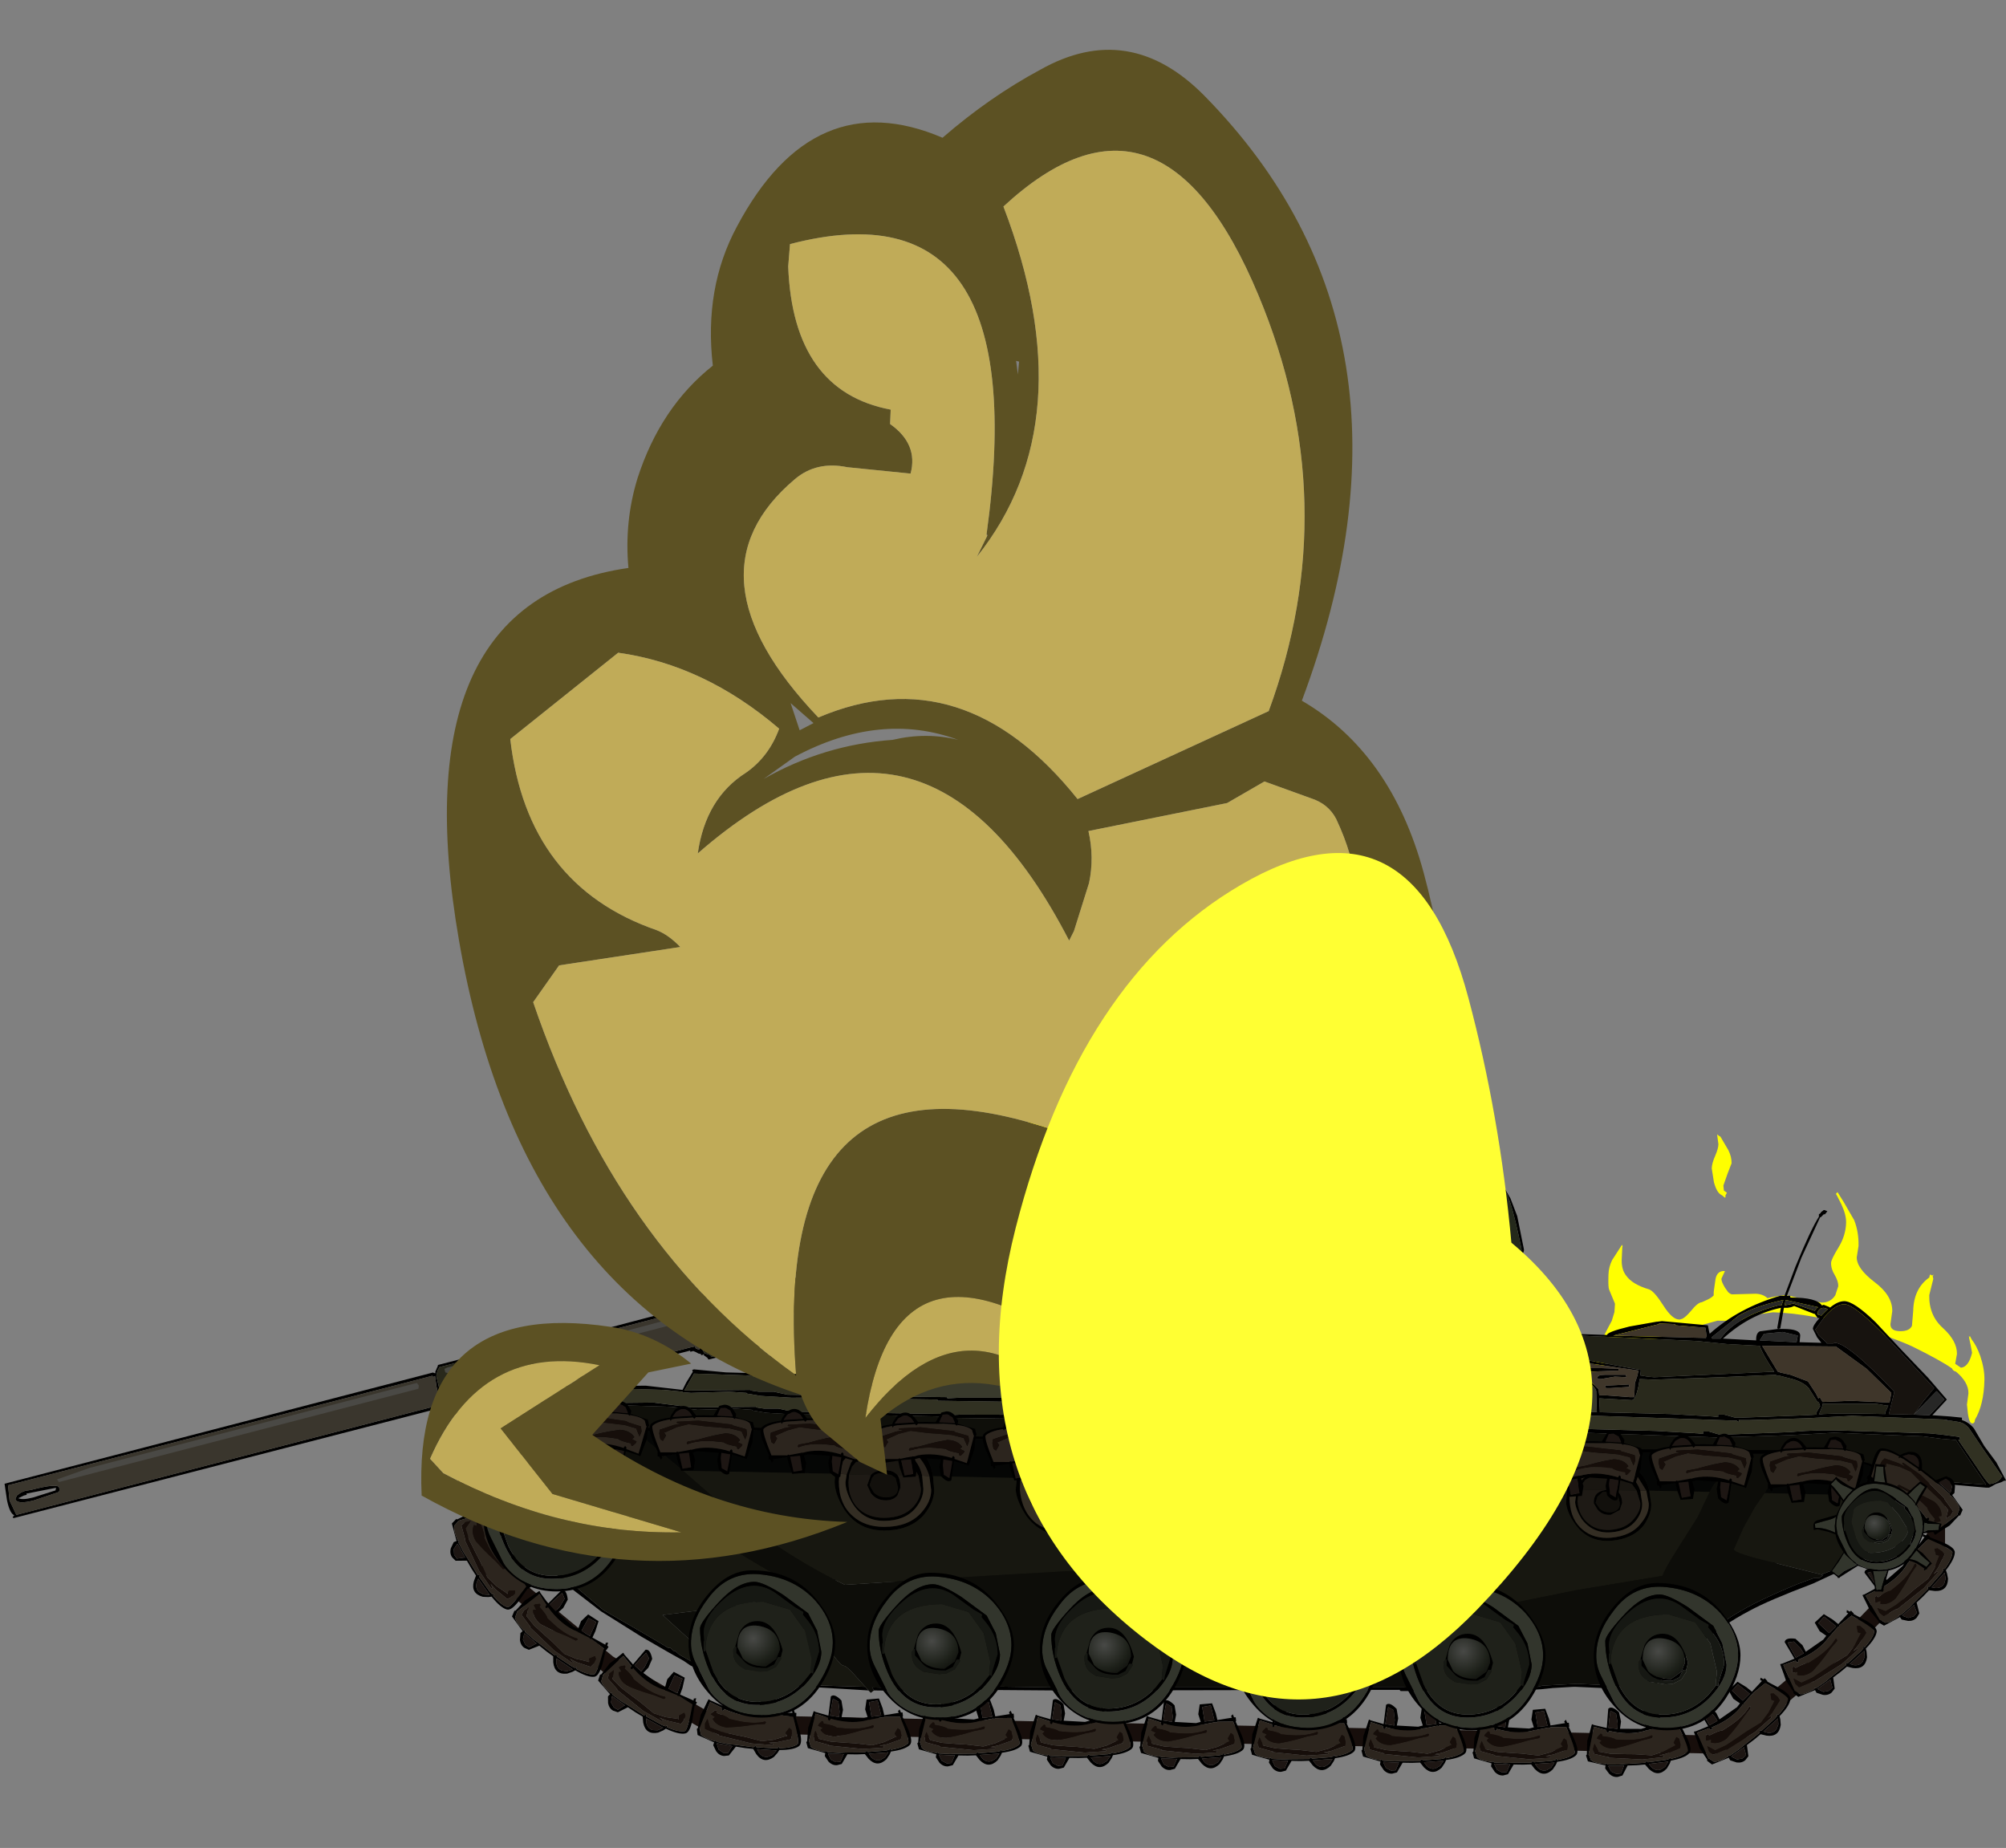 <?xml version="1.0" encoding="UTF-8" standalone="no"?>
<svg xmlns:xlink="http://www.w3.org/1999/xlink" height="918.6px" width="997.2px" xmlns="http://www.w3.org/2000/svg">
  <rect width="100%" height="100%" fill="#808080" stroke="none"/>
  <g transform="matrix(6.0, 0.0, 0.0, 6.0, 594.0, 872.4)">
    <use height="61.1" transform="matrix(0.51, 0.016, 0.0, 0.472, -17.505, -72.155)" width="69.9" xlink:href="#sprite0"/>
    <use height="61.1" transform="matrix(0.51, 0.016, -0.012, 0.562, 31.044, -62.32)" width="69.9" xlink:href="#sprite0"/>
    <use height="27.55" transform="matrix(1.0, 0.0, 0.0, 1.0, -60.6, -27.65)" width="122.75" xlink:href="#shape1"/>
    <use height="34.9" transform="matrix(1.0, 0.0, 0.0, 1.0, -62.1, -45.2)" width="129.3" xlink:href="#sprite1"/>
    <use height="22.3" transform="matrix(1.0, 0.0, 0.0, 1.0, -55.8, -27.45)" width="113.75" xlink:href="#sprite2"/>
    <use height="7.7" transform="matrix(1.0, 0.0, 0.0, 1.0, -61.3, -28.15)" width="7.55" xlink:href="#sprite3"/>
    <use height="7.7" transform="matrix(0.662, 0.749, -0.749, 0.662, -49.101, -32.059)" width="7.55" xlink:href="#sprite3"/>
    <use height="7.7" transform="matrix(0.093, 0.994, -0.994, 0.093, 63.079, -25.984)" width="7.55" xlink:href="#sprite3"/>
    <use height="7.7" transform="matrix(-0.997, -0.029, 0.029, -0.997, 62.778, -10.551)" width="7.55" xlink:href="#sprite3"/>
    <use height="7.7" transform="matrix(-0.988, -0.138, 0.138, -0.988, 55.622, -4.029)" width="7.55" xlink:href="#sprite3"/>
    <use height="7.7" transform="matrix(-0.988, -0.138, 0.138, -0.988, 48.472, 1.571)" width="7.55" xlink:href="#sprite3"/>
    <use height="7.7" transform="matrix(-0.728, -0.68, 0.68, -0.728, 36.711, 4.401)" width="7.55" xlink:href="#sprite3"/>
    <use height="7.7" transform="matrix(0.259, -0.966, 0.966, 0.259, -63.039, -13.674)" width="7.55" xlink:href="#sprite3"/>
    <use height="7.7" transform="matrix(-0.106, -0.993, 0.993, -0.106, -55.977, -5.818)" width="7.55" xlink:href="#sprite3"/>
    <use height="7.7" transform="matrix(-0.588, -0.807, 0.807, -0.588, -37.852, 2.942)" width="7.55" xlink:href="#sprite3"/>
    <use height="7.7" transform="matrix(-0.695, -0.717, 0.717, -0.695, -28.105, 3.514)" width="7.55" xlink:href="#sprite3"/>
    <use height="7.7" transform="matrix(-0.695, -0.717, 0.717, -0.695, -18.905, 3.614)" width="7.55" xlink:href="#sprite3"/>
    <use height="7.7" transform="matrix(-0.695, -0.717, 0.717, -0.695, -9.706, 3.814)" width="7.55" xlink:href="#sprite3"/>
    <use height="7.7" transform="matrix(-0.695, -0.717, 0.717, -0.695, -0.505, 3.914)" width="7.55" xlink:href="#sprite3"/>
    <use height="7.7" transform="matrix(-0.695, -0.717, 0.717, -0.695, 8.694, 4.064)" width="7.55" xlink:href="#sprite3"/>
    <use height="7.7" transform="matrix(-0.695, -0.717, 0.717, -0.695, 17.895, 4.214)" width="7.55" xlink:href="#sprite3"/>
    <use height="7.7" transform="matrix(-0.695, -0.717, 0.717, -0.695, 27.095, 4.364)" width="7.55" xlink:href="#sprite3"/>
    <use height="7.7" transform="matrix(0.685, 0.726, -0.726, 0.685, 14.676, -30.11)" width="7.55" xlink:href="#sprite3"/>
    <use height="7.7" transform="matrix(0.685, 0.726, -0.726, 0.685, 5.476, -30.36)" width="7.55" xlink:href="#sprite3"/>
    <use height="7.7" transform="matrix(0.685, 0.726, -0.726, 0.685, -3.724, -30.66)" width="7.55" xlink:href="#sprite3"/>
    <use height="7.7" transform="matrix(0.685, 0.726, -0.726, 0.685, -12.924, -30.91)" width="7.55" xlink:href="#sprite3"/>
    <use height="7.7" transform="matrix(0.685, 0.726, -0.726, 0.685, -22.124, -31.16)" width="7.55" xlink:href="#sprite3"/>
    <use height="7.7" transform="matrix(0.685, 0.726, -0.726, 0.685, -31.324, -31.46)" width="7.55" xlink:href="#sprite3"/>
    <use height="7.7" transform="matrix(0.685, 0.726, -0.726, 0.685, -40.524, -31.71)" width="7.55" xlink:href="#sprite3"/>
    <use height="7.7" transform="matrix(0.685, 0.726, -0.726, 0.685, 33.076, -29.56)" width="7.55" xlink:href="#sprite3"/>
    <use height="7.7" transform="matrix(0.685, 0.726, -0.726, 0.685, 23.876, -29.81)" width="7.55" xlink:href="#sprite3"/>
    <use height="7.7" transform="matrix(0.685, 0.726, -0.726, 0.685, 42.276, -29.31)" width="7.55" xlink:href="#sprite3"/>
    <use height="7.7" transform="matrix(0.685, 0.726, -0.726, 0.685, 51.476, -29.06)" width="7.55" xlink:href="#sprite3"/>
    <use height="7.7" transform="matrix(-0.192, -0.98, 0.98, -0.192, -48.351, -0.585)" width="7.55" xlink:href="#sprite3"/>
    <use height="12.2" transform="matrix(1.0, 0.0, 0.0, 1.0, -58.95, -25.75)" width="12.15" xlink:href="#sprite4"/>
    <use height="12.2" transform="matrix(1.0, 0.0, 0.0, 1.0, -41.95, -15.3)" width="12.15" xlink:href="#sprite4"/>
    <use height="12.2" transform="matrix(1.0, 0.0, 0.0, 1.0, -27.15, -15.1)" width="12.15" xlink:href="#sprite4"/>
    <use height="12.2" transform="matrix(1.0, 0.0, 0.0, 1.0, -12.85, -14.75)" width="12.15" xlink:href="#sprite4"/>
    <use height="12.2" transform="matrix(1.0, 0.0, 0.0, 1.0, 3.25, -14.25)" width="12.15" xlink:href="#sprite4"/>
    <use height="12.2" transform="matrix(1.0, 0.0, 0.0, 1.0, 16.9, -14.25)" width="12.15" xlink:href="#sprite4"/>
    <use height="12.2" transform="matrix(1.0, 0.0, 0.0, 1.0, 33.05, -14.25)" width="12.15" xlink:href="#sprite4"/>
    <use height="17.35" transform="matrix(0.61, 0.0, 0.0, 0.61, 51.245, -24.1)" width="17.4" xlink:href="#sprite5"/>
    <use height="5.7" transform="matrix(0.967, -0.251, 0.251, 0.967, -98.981, -23.261)" width="72.25" xlink:href="#sprite6"/>
    <use height="19.1" transform="matrix(0.997, -0.074, 0.074, 0.997, -36.465, -48.879)" width="63.05" xlink:href="#sprite7"/>
    <use height="95.65" transform="matrix(0.999, 0.0, 0.0, 1.325, -64.116, -141.276)" width="91.45" xlink:href="#shape9"/>
    <use height="74.1" transform="matrix(0.713, 0.0, 0.0, 0.946, -16.239, -74.707)" width="68.95" xlink:href="#shape10"/>
  </g>
  <defs>
    <g id="sprite0" transform="matrix(1.0, 0.0, 0.0, 1.0, 5.3, 54.65)">
      <use height="41.4" transform="matrix(1.0, 0.0, 0.0, 1.0, -1.45, -35.95)" width="64.8" xlink:href="#shape0"/>
    </g>
    <g id="shape0" transform="matrix(1.0, 0.0, 0.0, 1.0, 1.45, 35.95)">
      <path d="M21.55 -31.75 L20.95 -30.25 20.3 -28.45 20.4 -27.7 20.9 -27.4 20.65 -26.95 20.7 -26.75 20.6 -26.65 20.1 -27.0 Q19.25 -27.3 18.75 -28.9 L18.35 -30.9 Q18.35 -31.65 18.85 -32.75 19.35 -33.85 19.35 -34.5 L19.1 -35.95 19.55 -35.65 19.6 -35.7 21.0 -33.65 Q21.55 -32.7 21.55 -31.75 M38.6 -27.75 L38.85 -28.0 39.9 -26.55 41.65 -23.95 Q42.45 -22.25 42.45 -20.15 L42.2 -18.5 Q42.2 -16.85 45.2 -14.9 48.15 -13.0 48.15 -10.7 L47.9 -8.8 Q47.9 -7.8 49.4 -7.8 51.0 -7.8 51.4 -8.65 L51.55 -10.85 Q51.55 -14.15 54.05 -15.85 L54.1 -16.15 54.2 -16.3 54.5 -16.15 54.75 -16.3 54.6 -16.05 54.7 -15.65 54.1 -13.25 Q54.1 -10.25 56.45 -8.45 58.8 -6.6 58.8 -4.7 L58.55 -3.25 59.5 -2.7 Q60.75 -2.85 61.25 -4.95 L61.0 -6.05 60.7 -7.2 60.75 -7.2 60.65 -7.4 60.8 -7.3 60.85 -7.4 61.15 -6.9 Q61.95 -6.05 62.6 -4.5 63.35 -2.6 63.35 -1.0 63.35 2.65 61.95 4.9 61.95 5.45 61.5 5.45 61.05 5.45 60.8 4.1 L60.6 2.7 60.8 1.05 Q60.8 -0.6 58.7 -2.1 58.2 -2.2 58.05 -2.55 56.25 -3.65 51.55 -5.6 48.45 -6.8 43.2 -8.05 35.0 -10.0 28.8 -10.0 L26.25 -9.6 25.6 -9.25 24.7 -9.25 25.0 -9.15 Q24.5 -8.7 22.25 -8.55 L19.8 -8.5 11.75 -6.25 11.65 -6.3 Q9.3 -5.05 7.5 -4.65 3.2 -3.65 1.25 -1.0 -0.1 0.85 -0.1 3.0 L-0.05 3.1 0.3 3.7 0.25 4.1 -0.05 4.15 -0.25 4.2 -0.65 3.9 -1.15 3.05 -1.45 1.95 -1.2 0.65 -0.85 -0.05 -0.25 -1.7 0.55 -3.7 0.7 -4.4 2.15 -7.1 2.65 -8.0 2.85 -8.65 3.05 -9.3 3.1 -10.35 3.1 -10.55 2.1 -12.6 Q1.95 -12.95 1.95 -14.25 L1.95 -14.4 1.95 -14.75 Q1.95 -15.9 2.5 -16.95 L4.05 -19.25 4.15 -19.0 4.1 -18.9 4.05 -17.0 Q4.05 -15.6 4.8 -14.75 5.85 -13.45 8.6 -12.8 9.45 -12.55 11.0 -10.45 12.45 -8.5 13.55 -8.5 L13.7 -8.5 14.15 -8.65 Q14.7 -8.95 15.45 -9.8 16.55 -11.1 17.2 -11.15 L18.1 -11.55 Q18.75 -11.85 19.1 -12.2 L19.1 -12.75 19.35 -14.65 Q19.6 -15.9 20.85 -15.85 L20.3 -14.7 Q20.3 -14.25 20.95 -13.35 L21.45 -12.75 Q21.85 -12.45 22.1 -12.45 L25.9 -12.65 Q27.1 -12.65 27.85 -12.05 L28.95 -12.3 30.75 -12.6 33.65 -12.1 36.55 -11.65 Q38.1 -11.65 38.85 -12.8 L39.3 -14.15 Q39.3 -14.85 38.7 -15.75 38.05 -16.65 38.05 -17.55 38.05 -18.05 39.2 -19.85 40.35 -21.65 40.35 -23.55 40.35 -24.7 39.5 -26.25 L38.7 -27.6 38.6 -27.7 38.65 -27.7 38.6 -27.75 M19.45 -12.55 L19.55 -13.05 19.55 -13.1 19.45 -12.55 M40.8 -24.15 L40.8 -24.2 40.8 -24.15 M-0.65 2.1 L-0.55 1.25 -0.7 1.9 -0.65 2.1" fill="#ffff00" fill-rule="evenodd" stroke="none"/>
    </g>
    <g id="shape1" transform="matrix(1.0, 0.0, 0.0, 1.0, 60.6, 27.65)">
      <path d="M56.95 -24.4 L57.3 -24.25 61.8 -21.45 62.05 -21.2 62.15 -20.85 62.15 -16.85 61.95 -16.3 55.9 -10.1 55.85 -10.05 44.25 -0.25 43.75 -0.1 -40.1 -1.85 -40.45 -1.95 -49.05 -6.9 -56.6 -13.2 -56.65 -13.2 -56.8 -13.35 -58.8 -15.0 -59.1 -15.5 -58.9 -16.05 -58.8 -16.15 -60.45 -18.4 -60.6 -18.75 -60.55 -19.15 -58.25 -24.6 -57.9 -24.95 -53.5 -27.55 -53.1 -27.65 56.95 -24.4 M60.65 -20.45 L56.7 -22.9 -52.95 -26.15 -56.95 -23.8 -58.95 -18.9 -55.65 -14.3 -55.6 -14.25 -48.2 -8.15 -39.9 -3.35 43.5 -1.6 54.85 -11.15 60.65 -17.15 60.65 -20.45" fill="#170e0b" fill-rule="evenodd" stroke="none"/>
    </g>
    <g id="sprite1" transform="matrix(1.0, 0.0, 0.0, 1.0, 64.65, 17.45)">
      <use height="34.9" transform="matrix(1.0, 0.0, 0.0, 1.0, -64.65, -17.45)" width="129.3" xlink:href="#shape2"/>
    </g>
    <g id="shape2" transform="matrix(1.0, 0.0, 0.0, 1.0, 64.65, 17.45)">
      <path d="M35.7 -8.15 L35.75 -8.15 36.15 -8.2 39.95 -7.85 40.05 -7.35 40.1 -7.15 Q42.5 -9.3 45.95 -10.3 L46.3 -10.3 47.2 -12.7 Q48.45 -15.75 49.15 -16.85 L49.15 -17.05 49.3 -17.15 49.3 -17.2 49.55 -17.4 49.6 -17.4 49.85 -17.3 49.65 -17.05 49.55 -17.05 49.3 -16.8 49.25 -16.8 47.7 -13.45 46.5 -10.3 46.75 -10.3 46.8 -10.15 46.9 -10.15 Q48.95 -10.15 49.4 -9.5 L49.55 -9.55 50.05 -9.35 50.05 -9.3 Q50.7 -9.85 51.25 -9.85 52.05 -9.85 53.85 -8.1 L56.0 -5.8 58.2 -3.5 59.75 -1.7 58.55 -0.4 60.0 -0.3 61.0 -0.2 61.0 0.0 Q61.6 0.2 62.0 0.7 L62.85 2.15 63.85 3.5 64.65 5.0 64.55 5.05 64.55 5.0 64.25 5.15 63.8 5.3 63.45 5.5 63.25 5.6 63.2 5.6 63.0 5.6 60.75 5.4 58.95 5.25 58.15 5.25 Q57.1 5.25 53.85 7.25 L49.85 9.65 46.05 11.7 40.8 14.2 36.25 16.3 Q33.3 17.45 30.4 17.45 L27.25 17.4 27.1 17.4 27.1 17.45 21.0 17.45 14.55 16.55 8.5 15.7 1.45 14.8 -11.55 14.05 -15.45 14.1 -16.5 14.25 -17.0 14.4 -17.25 14.4 -17.2 14.35 Q-20.55 13.6 -21.75 13.6 L-34.7 13.2 -43.85 13.15 -46.5 12.95 -48.5 13.15 -49.65 13.35 -52.8 11.6 -54.9 10.0 -54.95 10.05 -55.0 9.95 -55.15 9.8 -55.1 9.7 Q-56.7 6.3 -57.65 4.75 -59.4 1.9 -61.95 1.9 L-62.6 1.85 -63.0 1.9 -63.25 2.1 -64.65 1.0 -62.8 -0.95 -59.95 -3.35 -59.9 -3.25 -59.95 -3.15 -59.15 -3.25 -56.55 -3.05 -56.5 -3.05 -55.0 -2.9 -52.85 -2.8 -48.05 -2.85 -45.0 -2.5 -44.7 -3.1 -44.15 -4.0 -44.2 -4.15 -44.05 -4.2 -41.4 -3.95 -39.65 -3.9 -38.9 -3.8 -38.45 -3.85 -38.5 -4.25 -38.3 -4.45 -38.35 -4.5 -38.25 -4.5 -38.25 -4.55 -38.15 -4.5 -36.35 -4.7 -36.15 -4.9 -36.05 -5.2 -35.85 -5.3 -34.5 -5.1 -33.85 -5.55 -32.5 -6.05 -30.2 -7.2 -30.3 -7.25 -30.3 -7.4 -15.0 -6.9 Q-7.55 -6.6 2.85 -6.6 L11.25 -6.8 18.35 -7.05 24.75 -7.0 26.2 -7.1 27.15 -7.2 31.6 -7.05 Q31.6 -7.3 33.45 -7.75 L35.7 -8.15 M37.25 -7.85 L37.25 -7.95 35.9 -8.0 35.9 -7.95 32.1 -7.0 39.8 -6.8 39.8 -6.9 39.85 -6.9 39.75 -7.65 37.25 -7.85 M46.85 -9.35 L46.55 -9.3 46.25 -9.3 45.95 -7.6 45.75 -7.55 46.2 -7.55 Q47.6 -7.55 47.6 -7.0 L47.55 -6.45 49.35 -6.4 49.0 -6.85 48.65 -7.55 Q48.65 -7.85 49.2 -8.45 L49.05 -8.45 48.8 -8.8 48.75 -8.8 47.1 -9.45 46.85 -9.35 M46.4 -9.95 L46.3 -9.5 47.05 -9.65 48.8 -9.05 49.0 -9.3 49.1 -9.35 46.4 -9.95 M46.2 -9.95 Q43.9 -9.45 42.5 -8.65 L40.25 -6.85 40.3 -6.8 40.3 -6.75 41.0 -6.75 Q42.35 -8.6 45.8 -9.5 L46.05 -9.5 46.2 -9.95 M45.7 -7.65 L46.0 -9.3 Q43.4 -8.75 41.2 -6.75 L43.95 -6.6 43.95 -6.7 Q43.95 -7.2 44.25 -7.35 L45.75 -7.55 45.7 -7.65 M49.05 -8.8 L49.0 -8.8 49.05 -8.75 49.35 -8.65 49.55 -8.85 49.9 -9.2 49.55 -9.3 Q49.25 -9.3 49.1 -9.05 L49.05 -8.95 49.05 -8.8 M48.85 -7.5 L49.15 -7.0 49.8 -6.4 49.8 -6.35 50.35 -6.35 50.45 -6.4 Q51.55 -6.4 55.4 -2.35 L54.95 -0.5 57.0 -0.45 57.8 -1.55 58.7 -2.65 55.2 -6.4 Q52.15 -9.6 51.25 -9.6 50.55 -9.6 49.65 -8.6 L48.85 -7.5 M-27.35 -1.75 L-27.45 -1.7 -27.6 -1.75 -29.15 -1.8 -30.3 -1.9 -35.95 -1.85 -38.5 -2.0 -39.7 -2.2 -39.7 -2.25 -41.15 -2.35 -44.3 -2.25 -44.9 -2.3 -45.0 -2.3 -45.0 -2.35 -46.55 -2.5 -55.0 -2.75 -56.55 -2.8 -59.0 -2.8 -60.0 -2.9 -60.1 -2.8 -60.1 -2.95 -61.6 -1.55 -64.4 0.95 -63.95 1.35 -63.4 1.75 -63.15 1.7 -59.5 -1.6 -59.4 -1.6 -59.35 -1.5 -59.3 -1.75 -59.1 -1.75 -58.25 -1.85 -55.7 -1.65 -55.65 -1.65 -54.2 -1.5 -52.1 -1.4 -47.4 -1.45 -44.25 -1.05 -38.9 -1.1 -38.9 -1.05 -38.25 -0.95 -37.05 -0.95 -35.9 -0.7 -23.0 -0.5 -22.95 -0.4 -22.0 -0.45 Q-9.7 -0.45 -6.1 -0.15 L-6.15 -0.4 -6.0 -0.4 0.1 -0.1 1.6 0.0 6.15 0.05 6.2 0.1 7.0 0.1 12.55 0.25 15.65 0.35 21.4 0.65 21.4 0.5 35.65 0.9 39.1 1.1 39.55 1.15 39.55 0.95 40.05 0.95 40.55 1.1 40.9 1.2 41.4 1.2 46.7 1.0 48.05 0.9 49.4 0.85 50.5 0.85 58.3 1.1 59.3 1.2 60.8 1.4 60.85 1.6 60.7 1.65 62.1 3.7 Q63.15 5.3 63.3 5.3 64.05 5.2 64.3 4.7 L64.35 4.7 62.75 2.4 61.6 0.7 Q61.25 0.25 60.7 0.15 L60.05 0.05 59.75 0.05 59.8 0.0 59.45 -0.05 51.9 -0.35 48.15 -0.15 43.45 0.0 42.5 0.0 42.55 0.1 42.45 0.15 42.35 0.05 23.55 -0.6 23.55 -0.55 22.95 -0.5 13.2 -0.75 12.95 -0.8 7.45 -1.1 6.25 -1.05 7.35 -0.95 6.45 -1.0 3.75 -1.05 3.5 -0.95 2.9 -0.95 1.4 -1.05 -0.35 -1.35 -4.5 -1.55 -5.4 -1.5 -5.4 -1.35 -5.5 -1.35 -5.5 -1.25 -5.65 -1.35 -6.25 -1.35 -23.85 -1.6 -23.9 -1.65 -23.85 -1.7 -27.35 -1.75 M60.5 1.65 L59.3 1.55 57.8 1.35 50.4 1.05 46.75 1.25 42.15 1.4 41.2 1.4 41.25 1.5 41.15 1.55 41.05 1.45 22.65 0.8 22.65 0.85 22.05 0.9 12.55 0.65 12.3 0.6 6.9 0.3 5.75 0.35 6.8 0.45 5.95 0.4 3.3 0.35 3.05 0.45 2.45 0.45 1.0 0.35 -0.75 0.05 -4.8 -0.15 -5.65 -0.1 -5.65 0.05 -5.75 0.05 -5.75 0.15 -5.9 0.05 -6.5 0.05 -23.7 -0.2 -23.75 -0.25 -23.7 -0.3 -28.9 -0.4 -30.05 -0.5 -35.55 -0.45 -38.05 -0.6 -39.25 -0.8 -39.25 -0.85 -40.65 -0.95 -43.75 -0.85 -45.95 -1.1 -54.2 -1.35 -55.7 -1.4 -58.1 -1.4 -59.1 -1.5 -59.2 -1.4 -59.5 -1.2 -59.55 -1.25 -62.75 1.7 -61.95 1.65 Q-59.7 1.65 -58.15 3.5 -57.35 4.45 -56.9 5.6 -55.5 8.25 -55.0 9.65 -50.15 13.1 -49.55 13.1 L-48.45 12.95 -46.5 12.75 -43.9 12.95 -31.65 13.15 -22.45 13.25 -21.35 13.45 -19.05 13.75 -17.05 14.15 Q-16.7 13.85 -15.65 13.85 L-14.45 13.95 -11.45 13.8 1.15 14.55 9.05 15.55 15.05 16.45 17.7 16.9 26.55 17.25 26.55 17.1 30.45 17.2 Q34.15 17.2 41.55 13.65 L49.4 9.75 53.3 7.35 Q57.3 5.0 58.05 5.0 L63.0 5.35 62.0 3.9 60.5 1.65 M58.9 -2.4 L57.0 -0.45 58.3 -0.4 59.55 -1.7 58.9 -2.4 M50.2 -1.35 L49.45 -1.35 49.45 -1.2 49.15 -0.45 49.5 -0.5 50.9 -0.55 52.0 -0.55 54.65 -0.5 54.65 -0.65 54.9 -1.2 54.75 -1.2 53.9 -1.35 50.2 -1.35 M49.15 -1.85 L49.25 -1.85 49.45 -1.5 51.8 -1.6 55.0 -1.45 55.15 -2.25 53.1 -4.25 50.55 -6.1 50.25 -6.1 44.45 -6.15 45.75 -4.0 45.9 -4.0 45.9 -3.95 46.8 -3.75 48.25 -3.2 48.9 -2.2 49.1 -1.8 49.15 -1.8 49.15 -1.85 M47.4 -7.0 L46.15 -7.3 44.6 -7.15 44.25 -6.6 47.3 -6.45 47.4 -7.0 M45.8 -3.7 L45.65 -3.65 45.6 -3.75 41.05 -3.55 35.5 -3.35 34.3 -3.4 34.2 -2.8 Q33.95 -1.65 33.65 -1.65 L30.95 -1.8 31.0 -0.75 31.0 -0.65 36.85 -0.5 40.35 -0.3 40.8 -0.25 40.8 -0.45 41.3 -0.45 41.85 -0.3 42.2 -0.2 42.7 -0.2 48.1 -0.4 48.95 -0.45 48.95 -0.65 49.25 -1.15 49.15 -1.45 49.0 -1.55 48.3 -2.65 Q47.85 -3.15 46.95 -3.4 L45.8 -3.7 M45.45 -4.0 Q44.5 -5.4 44.25 -6.15 L41.5 -6.3 39.05 -6.55 29.3 -7.0 26.55 -6.9 25.1 -6.75 24.75 -6.75 28.75 -4.2 Q29.25 -4.95 30.0 -4.95 L34.4 -4.15 34.35 -3.7 34.95 -3.6 35.5 -3.55 45.25 -4.0 45.45 -4.0 M31.2 -4.3 L32.55 -4.25 32.55 -4.1 29.9 -4.0 29.85 -4.15 30.0 -4.3 31.2 -4.3 M30.15 -4.7 L29.35 -4.45 28.9 -4.1 29.0 -4.05 30.15 -3.3 30.9 -2.55 30.95 -2.05 31.5 -2.05 33.5 -1.9 33.85 -1.9 33.9 -3.05 34.1 -3.65 34.2 -4.1 30.1 -4.7 30.15 -4.7 M31.45 -2.85 L33.4 -2.95 33.45 -2.75 31.9 -2.65 31.5 -2.65 31.45 -2.85 M31.1 -3.4 L30.85 -3.4 30.8 -3.5 Q30.8 -3.75 31.4 -3.75 L33.15 -3.75 33.2 -3.55 32.25 -3.6 31.1 -3.4 M30.0 -3.15 L28.85 -3.85 24.45 -6.7 24.45 -6.8 20.1 -6.95 13.7 -6.7 7.7 -6.4 -2.05 -6.4 -19.15 -6.85 -20.85 -6.95 -24.15 -7.05 -28.25 -6.9 -30.1 -7.1 -32.25 -5.95 -34.5 -4.8 -34.65 -4.8 -34.6 -4.9 -35.05 -4.9 -35.85 -5.05 -35.9 -4.65 -36.65 -4.35 -38.15 -4.35 -38.25 -3.85 -37.85 -3.9 -33.35 -3.65 -28.8 -3.4 -28.75 -3.5 -28.6 -3.4 -28.0 -2.75 -27.5 -1.95 -23.1 -1.9 -23.05 -1.8 -22.1 -1.85 -18.4 -1.85 -18.5 -3.7 -18.05 -3.95 -17.15 -4.1 -16.25 -3.95 -15.1 -3.85 -13.8 -3.95 -10.45 -3.9 -9.5 -3.65 -9.5 -3.35 -9.6 -1.7 -5.85 -1.55 -5.9 -1.8 -5.75 -1.8 0.5 -1.5 2.05 -1.4 6.7 -1.35 6.75 -1.3 7.55 -1.3 13.2 -1.15 16.4 -1.05 22.25 -0.75 22.25 -0.9 30.75 -0.65 30.7 -2.3 Q30.75 -2.65 30.0 -3.15 M-10.1 -2.65 L-10.1 -2.5 -10.25 -2.5 -10.3 -2.6 -10.2 -2.65 -10.2 -2.7 -10.1 -2.65 M-10.2 -3.05 L-10.25 -3.2 -10.15 -3.3 -10.05 -3.25 -10.1 -3.05 -10.2 -3.05 M-17.5 -3.95 Q-18.15 -4.1 -18.25 -3.25 L-18.2 -2.0 -18.2 -1.85 -9.85 -1.7 -9.7 -3.1 -9.7 -3.65 -14.05 -3.6 -17.5 -3.85 -17.25 -3.85 -17.5 -3.95 M-15.2 -3.35 L-14.9 -3.35 -14.9 -3.1 -15.2 -3.35 M-13.6 -3.15 L-13.8 -3.2 -13.8 -3.35 -13.6 -3.35 -13.6 -3.15 M-11.15 -3.45 L-11.05 -3.4 -11.1 -3.2 -11.2 -3.2 -11.25 -3.35 -11.15 -3.45 M-12.35 -3.1 L-12.4 -3.35 -12.25 -3.35 -12.2 -3.1 -12.35 -3.1 M-16.4 -3.4 L-16.25 -3.4 -16.2 -3.35 -16.25 -3.2 -16.35 -3.2 -16.4 -3.4 M-17.7 -3.6 L-17.6 -3.6 -17.55 -3.35 -17.75 -3.3 -17.8 -3.45 -17.7 -3.6 M-17.9 -2.7 L-17.75 -2.65 -17.75 -2.5 -17.95 -2.5 -18.0 -2.6 -17.9 -2.65 -17.9 -2.7 M-29.45 -3.15 L-37.85 -3.7 -38.9 -3.6 -39.7 -3.7 -44.05 -3.85 -44.45 -3.15 -44.85 -2.45 -39.35 -2.5 -39.35 -2.45 -38.7 -2.35 -37.45 -2.35 -36.3 -2.1 -27.75 -1.95 -28.1 -2.4 -28.65 -3.2 -29.45 -3.15" fill="#000000" fill-rule="evenodd" stroke="none"/>
      <path d="M37.25 -7.85 L39.75 -7.65 39.85 -6.9 39.8 -6.9 39.8 -6.8 32.1 -7.0 35.9 -7.95 35.9 -8.0 37.25 -7.95 37.25 -7.85 M49.1 -1.8 L48.9 -2.2 48.25 -3.2 46.8 -3.75 45.9 -3.95 45.9 -4.0 45.75 -4.0 44.45 -6.15 50.25 -6.1 50.55 -6.1 53.1 -4.25 55.15 -2.25 55.0 -1.45 51.8 -1.6 49.45 -1.5 49.25 -1.85 49.15 -1.85 49.1 -1.8 M31.1 -3.4 L32.25 -3.6 33.2 -3.55 33.15 -3.75 31.4 -3.75 Q30.8 -3.75 30.8 -3.5 L30.85 -3.4 31.1 -3.4 M31.45 -2.85 L31.5 -2.65 31.9 -2.65 33.45 -2.75 33.4 -2.95 31.45 -2.85 M30.15 -4.7 L30.1 -4.7 34.2 -4.1 34.1 -3.65 33.9 -3.05 33.85 -1.9 33.5 -1.9 31.5 -2.05 30.95 -2.05 30.9 -2.55 30.15 -3.3 29.0 -4.05 28.9 -4.1 29.35 -4.45 30.15 -4.7 M31.2 -4.3 L30.0 -4.3 29.85 -4.15 29.9 -4.0 32.55 -4.1 32.55 -4.25 31.2 -4.3" fill="#3f362a" fill-rule="evenodd" stroke="none"/>
      <path d="M46.2 -9.95 L46.05 -9.5 45.8 -9.5 Q42.35 -8.6 41.0 -6.75 L40.3 -6.75 40.3 -6.8 40.25 -6.85 42.5 -8.65 Q43.9 -9.45 46.2 -9.95 M46.4 -9.95 L49.1 -9.35 49.0 -9.3 48.8 -9.05 47.05 -9.65 46.3 -9.5 46.4 -9.95 M49.05 -8.75 L49.05 -8.8 49.05 -8.95 49.1 -9.05 Q49.25 -9.3 49.55 -9.3 L49.9 -9.2 49.55 -8.85 49.35 -8.65 49.05 -8.75 M58.9 -2.4 L59.55 -1.7 58.3 -0.4 57.0 -0.45 58.9 -2.4 M47.4 -7.0 L47.3 -6.45 44.25 -6.6 44.6 -7.15 46.15 -7.3 47.4 -7.0" fill="#272726" fill-rule="evenodd" stroke="none"/>
      <path d="M48.85 -7.5 L49.65 -8.6 Q50.55 -9.6 51.25 -9.6 52.15 -9.6 55.2 -6.4 L58.7 -2.65 57.8 -1.55 57.0 -0.45 54.95 -0.5 55.4 -2.35 Q51.55 -6.4 50.45 -6.4 L50.35 -6.35 49.8 -6.35 49.8 -6.4 49.15 -7.0 48.85 -7.5" fill="#17130f" fill-rule="evenodd" stroke="none"/>
      <path d="M-27.35 -1.75 L-23.85 -1.7 -23.9 -1.65 -23.85 -1.6 -6.25 -1.35 -5.65 -1.35 -5.5 -1.25 -5.5 -1.35 -5.4 -1.35 -5.4 -1.5 -4.5 -1.55 -0.35 -1.35 1.4 -1.05 2.9 -0.95 3.5 -0.95 3.75 -1.05 6.45 -1.0 7.35 -0.95 6.25 -1.05 7.45 -1.1 12.95 -0.8 13.2 -0.75 22.95 -0.5 23.55 -0.55 23.55 -0.6 42.35 0.05 42.45 0.15 42.55 0.1 42.5 0.0 43.45 0.0 48.15 -0.15 51.9 -0.35 59.45 -0.05 59.8 0.0 59.75 0.05 60.05 0.05 60.7 0.15 Q61.25 0.25 61.6 0.7 L62.75 2.4 64.35 4.7 64.3 4.7 Q64.05 5.2 63.3 5.3 63.15 5.3 62.1 3.7 L60.7 1.65 60.85 1.6 60.8 1.4 59.3 1.2 58.3 1.1 50.5 0.85 49.4 0.85 48.05 0.9 46.7 1.0 41.4 1.2 40.9 1.2 40.55 1.1 40.05 0.95 39.55 0.95 39.55 1.15 39.1 1.1 35.65 0.9 21.4 0.5 21.4 0.65 15.65 0.35 12.55 0.25 7.0 0.1 6.2 0.1 6.15 0.05 1.6 0.0 0.1 -0.1 -6.0 -0.4 -6.15 -0.4 -6.1 -0.15 Q-9.7 -0.45 -22.0 -0.45 L-22.95 -0.4 -23.0 -0.5 -35.9 -0.7 -37.05 -0.95 -38.25 -0.95 -38.9 -1.05 -38.9 -1.1 -44.25 -1.05 -47.4 -1.45 -52.1 -1.4 -54.2 -1.5 -55.65 -1.65 -55.7 -1.65 -58.25 -1.85 -59.1 -1.75 -59.3 -1.75 -59.35 -1.5 -59.4 -1.6 -59.5 -1.6 -63.15 1.7 -63.4 1.75 -63.95 1.35 -64.4 0.95 -61.6 -1.55 -60.1 -2.95 -60.1 -2.8 -60.0 -2.9 -59.0 -2.8 -56.55 -2.8 -55.0 -2.75 -46.55 -2.5 -45.0 -2.35 -45.0 -2.3 -44.9 -2.3 -44.3 -2.25 -41.15 -2.35 -39.7 -2.25 -39.7 -2.2 -38.5 -2.0 -35.95 -1.85 -30.3 -1.9 -29.15 -1.8 -27.6 -1.75 -27.45 -1.7 -27.35 -1.75" fill="#313122" fill-rule="evenodd" stroke="none"/>
      <path d="M60.5 1.65 L62.0 3.9 63.0 5.35 58.05 5.0 Q57.3 5.0 53.3 7.35 L49.4 9.75 41.55 13.65 Q34.15 17.2 30.45 17.2 L26.55 17.1 26.55 17.25 17.7 16.9 15.05 16.45 9.05 15.55 1.15 14.55 -11.45 13.8 -14.45 13.95 -15.65 13.85 Q-16.7 13.85 -17.05 14.15 L-19.05 13.75 -21.35 13.45 -22.45 13.25 -31.65 13.15 -43.9 12.95 -46.5 12.75 -48.45 12.95 -49.55 13.1 Q-50.15 13.1 -55.0 9.65 -55.5 8.25 -56.9 5.6 -57.35 4.45 -58.15 3.5 -59.7 1.65 -61.95 1.65 L-62.75 1.7 -59.55 -1.25 -59.5 -1.2 -59.2 -1.4 -59.1 -1.5 -58.1 -1.4 -55.7 -1.4 -54.2 -1.35 -45.95 -1.1 -43.75 -0.85 -40.65 -0.95 -39.25 -0.85 -39.25 -0.8 -38.05 -0.6 -35.55 -0.45 -30.05 -0.5 -28.9 -0.4 -23.7 -0.3 -23.75 -0.25 -23.7 -0.2 -6.5 0.05 -5.9 0.05 -5.75 0.15 -5.75 0.05 -5.65 0.05 -5.65 -0.1 -4.8 -0.15 -0.75 0.05 1.0 0.35 2.45 0.45 3.05 0.45 3.3 0.35 5.95 0.4 6.8 0.45 5.75 0.35 6.9 0.3 12.3 0.6 12.55 0.65 22.05 0.9 22.65 0.85 22.65 0.8 41.05 1.45 41.15 1.55 41.25 1.5 41.2 1.4 42.15 1.4 46.75 1.25 50.4 1.05 57.8 1.35 59.3 1.55 60.5 1.65" fill="#0f0f0a" fill-rule="evenodd" stroke="none"/>
      <path d="M50.2 -1.35 L53.9 -1.35 54.75 -1.2 54.9 -1.2 54.65 -0.65 54.65 -0.5 52.0 -0.55 50.9 -0.55 49.5 -0.5 49.15 -0.45 49.45 -1.2 49.45 -1.35 50.2 -1.35 M45.45 -4.0 L45.25 -4.0 35.5 -3.55 34.95 -3.6 34.35 -3.7 34.4 -4.15 30.0 -4.95 Q29.25 -4.95 28.75 -4.2 L24.75 -6.75 25.1 -6.75 26.55 -6.9 29.3 -7.0 39.05 -6.55 41.5 -6.3 44.25 -6.15 Q44.5 -5.4 45.45 -4.0" fill="#202016" fill-rule="evenodd" stroke="none"/>
      <path d="M45.8 -3.7 L46.95 -3.4 Q47.85 -3.15 48.3 -2.65 L49.0 -1.55 49.15 -1.45 49.25 -1.15 48.95 -0.65 48.95 -0.45 48.1 -0.4 42.7 -0.2 42.2 -0.2 41.85 -0.3 41.3 -0.45 40.8 -0.45 40.8 -0.25 40.35 -0.3 36.85 -0.5 31.0 -0.65 31.0 -0.75 30.95 -1.8 33.65 -1.65 Q33.95 -1.65 34.2 -2.8 L34.3 -3.4 35.5 -3.35 41.05 -3.55 45.6 -3.75 45.65 -3.65 45.8 -3.7" fill="#29291c" fill-rule="evenodd" stroke="none"/>
      <path d="M30.0 -3.15 Q30.75 -2.65 30.7 -2.3 L30.75 -0.65 22.25 -0.9 22.25 -0.75 16.4 -1.05 13.2 -1.15 7.55 -1.3 6.75 -1.3 6.7 -1.35 2.05 -1.4 0.5 -1.5 -5.75 -1.8 -5.9 -1.8 -5.85 -1.55 -9.6 -1.7 -9.5 -3.35 -9.5 -3.65 -10.45 -3.9 -13.8 -3.95 -15.1 -3.85 -16.25 -3.95 -17.15 -4.1 -18.05 -3.95 -18.5 -3.7 -18.4 -1.85 -22.1 -1.85 -23.05 -1.8 -23.1 -1.9 -27.5 -1.95 -28.0 -2.75 -28.6 -3.4 -28.75 -3.5 -28.8 -3.4 -33.35 -3.65 -37.85 -3.9 -38.25 -3.85 -38.15 -4.35 -36.65 -4.35 -35.9 -4.65 -35.85 -5.05 -35.05 -4.9 -34.6 -4.9 -34.65 -4.8 -34.5 -4.8 -32.25 -5.95 -30.1 -7.1 -28.25 -6.9 -24.15 -7.05 -20.85 -6.95 -19.15 -6.85 -2.05 -6.4 7.7 -6.4 13.7 -6.7 20.1 -6.95 24.45 -6.8 24.45 -6.7 28.85 -3.85 30.0 -3.15" fill="#393a2c" fill-rule="evenodd" stroke="none"/>
      <path d="M-17.5 -3.85 L-14.05 -3.6 -9.7 -3.65 -9.7 -3.1 -9.85 -1.7 -18.2 -1.85 -18.2 -2.0 -18.25 -3.25 Q-18.15 -4.1 -17.5 -3.95 L-17.5 -3.85 M-10.2 -3.05 L-10.1 -3.05 -10.05 -3.25 -10.15 -3.3 -10.25 -3.2 -10.2 -3.05 M-10.1 -2.65 L-10.2 -2.7 -10.2 -2.65 -10.3 -2.6 -10.25 -2.5 -10.1 -2.5 -10.1 -2.65 M-29.45 -3.15 L-28.65 -3.2 -28.1 -2.4 -27.75 -1.95 -36.3 -2.1 -37.45 -2.35 -38.7 -2.35 -39.35 -2.45 -39.35 -2.5 -44.85 -2.45 -44.45 -3.15 -44.05 -3.85 -39.7 -3.7 -38.9 -3.6 -37.85 -3.7 -29.45 -3.15 M-17.9 -2.7 L-17.9 -2.65 -18.0 -2.6 -17.95 -2.5 -17.75 -2.5 -17.75 -2.65 -17.9 -2.7 M-17.7 -3.6 L-17.8 -3.45 -17.75 -3.3 -17.55 -3.35 -17.6 -3.6 -17.7 -3.6 M-16.4 -3.4 L-16.35 -3.2 -16.25 -3.2 -16.2 -3.35 -16.25 -3.4 -16.4 -3.4 M-12.35 -3.1 L-12.2 -3.1 -12.25 -3.35 -12.4 -3.35 -12.35 -3.1 M-11.15 -3.45 L-11.25 -3.35 -11.2 -3.2 -11.1 -3.2 -11.05 -3.4 -11.15 -3.45 M-13.6 -3.15 L-13.6 -3.35 -13.8 -3.35 -13.8 -3.2 -13.6 -3.15 M-15.2 -3.35 L-14.9 -3.1 -14.9 -3.35 -15.2 -3.35" fill="#2c2c1e" fill-rule="evenodd" stroke="none"/>
    </g>
    <g id="sprite2" transform="matrix(1.0, 0.0, 0.0, 1.0, 56.85, 11.15)">
      <use height="22.3" transform="matrix(1.0, 0.0, 0.0, 1.0, -56.85, -11.15)" width="113.75" xlink:href="#shape3"/>
    </g>
    <g id="shape3" transform="matrix(1.0, 0.0, 0.0, 1.0, 56.85, 11.15)">
      <path d="M-28.1 10.95 L-38.85 10.3 -39.55 10.3 -39.85 10.25 -39.85 10.2 -39.95 10.2 -39.95 10.25 -40.25 10.25 -41.55 9.55 -42.9 8.85 -43.4 8.5 -44.65 7.8 -46.9 6.5 -50.25 4.4 -52.85 2.4 -54.15 1.15 -54.2 1.15 -54.25 1.05 -54.7 0.35 -55.85 -1.5 -56.45 -2.7 -56.7 -3.4 -56.85 -4.35 -56.6 -6.9 -56.5 -7.55 Q-56.15 -9.1 -55.25 -9.95 -54.2 -10.9 -52.15 -11.1 L-51.7 -11.15 -51.35 -11.15 -51.0 -11.15 -50.95 -11.1 -45.5 -10.75 -44.7 -10.8 -39.4 -10.9 -30.6 -10.55 -29.25 -10.45 -22.2 -9.95 -21.95 -9.95 -21.9 -10.1 -19.5 -10.1 -8.5 -9.9 1.35 -9.5 2.7 -9.45 4.35 -9.55 4.2 -9.75 4.35 -9.8 5.2 -9.5 5.85 -9.45 7.3 -9.45 7.35 -9.3 8.35 -9.25 14.6 -9.0 15.35 -8.95 21.25 -9.0 21.25 -8.95 21.7 -9.0 25.0 -9.2 29.15 -9.05 31.0 -9.2 32.55 -9.05 47.85 -8.95 47.9 -8.95 47.85 -9.05 Q47.85 -9.3 48.75 -9.3 L51.8 -8.7 54.85 -7.85 Q55.85 -7.45 56.4 -6.65 56.9 -5.95 56.9 -5.25 L56.9 -5.15 Q56.85 -4.2 55.7 -2.1 L54.65 -0.35 54.7 -0.4 54.75 -0.35 54.5 -0.15 54.55 -0.05 52.95 0.8 50.15 2.1 Q46.45 3.5 44.9 4.35 42.6 5.55 40.5 7.35 L37.15 10.45 37.05 10.45 37.0 10.35 37.05 10.2 36.65 10.3 36.0 10.45 33.7 10.6 32.7 10.75 30.5 10.65 30.4 10.65 30.3 10.65 28.6 10.75 27.65 10.85 24.3 11.05 22.65 10.95 21.75 11.1 21.65 11.1 21.6 10.95 17.35 11.0 16.0 11.0 15.9 10.9 -10.15 10.95 -10.15 11.05 -10.4 11.05 -10.65 10.95 -10.75 10.95 -12.8 10.95 -19.25 10.9 -19.25 11.0 -20.85 11.05 -23.15 10.95 -23.75 11.0 -27.65 10.95 -27.65 10.9 -27.8 10.7 -23.75 10.8 -22.65 10.7 -19.6 10.75 -19.4 10.6 -12.8 10.7 -10.7 10.7 15.5 10.7 16.25 10.7 17.45 10.75 27.15 10.7 27.75 10.55 30.65 10.4 32.7 10.5 33.3 10.5 34.75 10.3 36.8 10.05 36.85 10.1 37.1 10.05 37.15 10.1 37.15 10.05 37.1 9.9 39.0 8.15 40.1 7.15 41.15 6.35 41.95 5.9 Q43.05 5.0 43.7 4.65 45.45 3.55 48.85 2.15 L50.2 1.65 50.65 1.65 50.95 1.45 50.95 1.4 50.85 1.35 52.4 0.75 54.1 -0.1 Q56.7 -3.55 56.7 -5.15 L56.7 -5.2 Q56.7 -5.95 56.15 -6.65 55.55 -7.4 54.55 -7.75 L51.5 -8.55 49.1 -9.05 49.05 -9.05 49.1 -8.95 48.1 -8.65 47.85 -8.95 47.5 -8.65 45.05 -8.65 44.05 -8.65 43.85 -8.85 43.65 -8.7 39.15 -8.8 37.0 -8.75 36.65 -8.75 34.75 -8.7 34.5 -8.75 34.35 -8.75 34.35 -8.7 33.15 -8.75 33.15 -8.7 33.0 -8.65 32.7 -8.65 32.4 -8.7 32.25 -8.7 31.8 -8.8 31.6 -8.8 31.6 -8.65 31.15 -8.65 31.15 -8.7 31.1 -8.8 30.5 -8.65 28.7 -8.8 25.05 -9.0 21.75 -8.8 21.25 -8.75 19.85 -8.6 18.55 -8.6 18.35 -8.6 18.85 -8.55 Q20.65 -8.05 21.05 -5.9 L21.1 -5.25 Q21.15 -4.4 20.5 -3.45 19.6 -2.3 17.8 -2.15 15.85 -2.0 14.75 -3.6 14.1 -4.55 14.05 -5.35 L14.05 -6.0 14.4 -7.15 Q14.8 -7.95 15.6 -8.35 L16.65 -8.65 16.0 -8.65 14.15 -8.7 12.95 -8.7 12.95 -8.85 8.2 -9.05 5.85 -9.15 3.85 -9.1 4.55 -9.0 Q6.55 -8.5 7.05 -6.2 L7.15 -5.2 Q7.25 -4.2 6.45 -3.1 5.4 -1.7 3.25 -1.55 1.0 -1.4 -0.3 -3.2 -1.05 -4.35 -1.15 -5.3 L-1.05 -6.35 -0.65 -7.4 Q-0.2 -8.3 0.75 -8.7 L2.2 -9.1 -0.95 -9.15 -2.4 -9.15 -2.4 -9.3 -3.8 -9.25 -7.05 -9.5 -7.4 -9.55 -10.9 -9.45 -10.2 -9.35 Q-8.2 -8.85 -7.7 -6.5 L-7.6 -5.55 Q-7.5 -4.55 -8.3 -3.45 -9.35 -2.05 -11.5 -1.9 -13.75 -1.75 -15.05 -3.55 -15.8 -4.7 -15.9 -5.65 L-15.8 -6.65 -15.4 -7.75 Q-14.95 -8.65 -14.0 -9.05 L-12.55 -9.45 -15.7 -9.5 -17.15 -9.5 -17.2 -9.75 -16.3 -9.8 -17.15 -9.85 -20.15 -9.9 -22.2 -9.7 -25.7 -9.8 -25.0 -9.65 Q-23.1 -9.0 -22.75 -6.8 L-22.65 -5.65 Q-22.65 -4.65 -23.5 -3.6 -24.65 -2.3 -26.8 -2.3 -29.05 -2.3 -30.2 -4.2 -30.9 -5.4 -30.9 -6.35 L-30.85 -7.0 -30.3 -8.4 Q-29.75 -9.25 -28.8 -9.65 L-27.3 -9.95 -30.45 -10.2 -31.9 -10.3 -39.45 -10.7 -44.75 -10.6 -45.65 -10.5 -47.6 -10.7 -47.65 -10.7 -48.4 -10.75 -51.75 -10.95 Q-53.75 -10.95 -54.95 -9.8 L-55.55 -9.05 -56.2 -7.55 -56.5 -5.6 -56.45 -3.4 -56.4 -3.1 -55.75 -1.75 -54.0 0.8 -52.85 1.95 -50.05 4.3 Q-46.2 6.5 -44.65 7.45 L-44.55 7.4 -44.2 7.7 -44.15 7.65 -43.75 8.0 -42.85 8.5 -42.35 8.85 -41.95 9.1 -41.5 9.3 -40.05 9.8 -39.55 9.85 -39.45 9.85 -39.15 9.9 -38.5 10.1 -38.2 10.1 -38.15 10.2 -37.75 10.3 -36.4 10.35 -35.4 10.45 -28.35 10.65 -28.1 10.95 M-56.6 -3.95 L-56.6 -4.25 -56.65 -4.8 -56.65 -4.35 -56.6 -3.95 M-30.5 -7.0 L-30.55 -6.35 Q-30.55 -4.5 -29.4 -3.5 -28.4 -2.6 -26.8 -2.6 -24.75 -2.6 -23.7 -3.8 -22.9 -4.7 -22.9 -5.65 L-23.05 -6.8 Q-23.3 -7.65 -23.85 -8.3 -25.2 -9.95 -27.7 -9.45 L-28.15 -9.55 Q-28.7 -9.55 -29.35 -9.0 L-30.2 -8.05 -30.5 -7.0 M-23.65 -6.85 L-23.55 -5.75 Q-23.55 -4.95 -24.2 -4.15 -25.1 -3.1 -26.8 -3.1 -28.55 -3.1 -29.45 -4.6 -30.0 -5.55 -30.0 -6.3 L-29.9 -6.95 -29.55 -7.9 Q-28.8 -9.1 -26.95 -9.1 -24.15 -9.1 -23.65 -6.85 M-23.95 -6.85 L-24.5 -7.8 Q-25.55 -9.1 -27.5 -8.7 L-27.85 -8.8 -28.8 -8.35 -29.45 -7.6 -29.7 -6.95 -29.75 -6.3 Q-29.75 -4.85 -28.85 -4.05 -28.05 -3.35 -26.8 -3.35 -25.2 -3.35 -24.35 -4.3 -23.75 -5.0 -23.75 -5.75 L-23.95 -6.85 M-27.9 -6.9 Q-27.55 -7.3 -26.75 -7.3 -26.05 -7.3 -25.7 -6.9 -25.45 -6.55 -25.45 -5.85 L-25.7 -5.2 Q-26.05 -4.8 -26.65 -4.8 -27.45 -4.8 -27.9 -5.4 L-28.2 -6.05 -27.9 -6.9 M-27.25 -7.05 L-27.6 -6.9 -27.8 -6.65 -28.0 -6.05 -27.65 -5.45 Q-27.25 -5.05 -26.65 -5.05 -25.65 -5.05 -25.65 -5.85 L-25.85 -6.65 -26.2 -6.9 -27.25 -7.05 M-14.9 -6.65 L-14.65 -7.3 Q-13.95 -8.55 -12.1 -8.7 -9.2 -8.9 -8.6 -6.5 L-8.5 -5.6 Q-8.45 -4.8 -9.05 -3.95 -9.85 -2.8 -11.55 -2.7 -13.3 -2.6 -14.3 -4.0 -14.9 -4.9 -15.0 -5.65 L-14.9 -6.65 M-8.0 -6.5 Q-8.3 -7.4 -8.95 -8.1 -10.45 -9.6 -12.9 -9.0 L-13.35 -9.0 Q-13.9 -8.95 -14.5 -8.4 L-15.3 -7.4 -15.5 -6.65 -15.55 -5.7 Q-15.4 -3.85 -14.2 -2.9 -13.1 -2.1 -11.5 -2.2 -9.45 -2.35 -8.5 -3.6 -7.75 -4.55 -7.85 -5.5 L-8.0 -6.5 M-8.9 -6.5 L-9.6 -7.55 Q-10.7 -8.8 -12.65 -8.25 L-13.0 -8.35 -13.9 -7.8 -14.5 -7.0 -14.65 -6.65 -14.75 -5.7 Q-14.6 -4.25 -13.65 -3.5 -12.8 -2.85 -11.55 -2.95 -9.95 -3.05 -9.2 -4.05 -8.65 -4.8 -8.7 -5.55 L-8.9 -6.5 M-12.75 -6.6 L-11.8 -6.9 Q-11.1 -6.95 -10.75 -6.55 -10.45 -6.2 -10.4 -5.55 -10.35 -5.25 -10.6 -4.9 -10.9 -4.45 -11.5 -4.4 -12.3 -4.35 -12.8 -4.9 L-13.15 -5.55 Q-13.2 -6.25 -12.75 -6.6 M-12.3 -6.6 L-12.8 -6.2 -12.95 -5.55 Q-12.95 -5.3 -12.55 -5.0 -12.15 -4.6 -11.55 -4.65 -10.55 -4.75 -10.6 -5.55 -10.65 -6.1 -10.85 -6.3 L-11.45 -6.55 -12.3 -6.6 M6.7 -6.2 Q6.45 -7.05 5.8 -7.75 4.3 -9.25 1.85 -8.65 L1.4 -8.65 Q0.85 -8.6 0.25 -8.05 L-0.55 -7.05 -0.75 -6.35 -0.8 -5.35 Q-0.65 -3.5 0.55 -2.55 1.65 -1.75 3.25 -1.85 5.3 -2.0 6.25 -3.25 7.0 -4.2 6.9 -5.15 L6.7 -6.2 M-0.15 -6.3 L0.1 -6.95 Q0.8 -8.2 2.65 -8.35 5.5 -8.55 6.1 -6.2 L6.25 -5.25 Q6.3 -4.45 5.7 -3.6 4.9 -2.45 3.2 -2.35 1.45 -2.25 0.45 -3.65 L-0.25 -5.3 -0.15 -6.3 M36.6 -5.6 L36.75 -4.55 Q36.8 -3.7 36.15 -2.75 35.25 -1.6 33.45 -1.45 31.5 -1.3 30.4 -2.9 29.75 -3.85 29.7 -4.65 L29.8 -5.7 30.05 -6.45 Q30.45 -7.25 31.25 -7.65 L32.55 -8.0 30.9 -7.95 31.1 -8.0 31.35 -8.0 32.35 -8.1 32.65 -8.1 32.7 -8.15 34.65 -7.8 Q36.15 -7.35 36.6 -5.6 M5.85 -6.2 L5.15 -7.2 Q4.05 -8.45 2.1 -7.9 L1.75 -8.0 0.85 -7.45 Q0.35 -7.05 0.25 -6.65 L0.1 -6.3 0.0 -5.35 Q0.15 -3.9 1.1 -3.15 1.95 -2.5 3.2 -2.6 4.8 -2.7 5.55 -3.7 6.1 -4.45 6.05 -5.2 L5.85 -6.2 M2.1 -6.3 L2.95 -6.55 Q3.6 -6.6 3.95 -6.25 L4.35 -5.2 4.15 -4.55 Q3.85 -4.1 3.25 -4.05 2.45 -4.0 1.95 -4.55 L1.6 -5.2 Q1.55 -5.95 2.1 -6.3 M4.15 -5.2 L3.9 -5.95 Q3.5 -6.35 2.45 -6.25 L1.95 -5.85 1.8 -5.2 Q1.8 -4.95 2.2 -4.65 2.6 -4.25 3.2 -4.3 4.2 -4.4 4.15 -5.2 M20.8 -5.9 Q20.6 -6.8 19.95 -7.5 18.7 -8.8 16.55 -8.2 L16.2 -8.3 Q15.7 -8.25 15.2 -7.7 14.65 -7.3 14.55 -6.85 L14.35 -6.0 14.35 -5.4 Q14.45 -3.85 15.45 -3.05 16.35 -2.3 17.75 -2.4 19.5 -2.55 20.3 -3.65 20.95 -4.45 20.9 -5.25 L20.8 -5.9 M14.85 -6.0 L15.1 -6.8 Q15.65 -7.85 17.25 -7.95 19.8 -8.15 20.3 -5.9 L20.35 -5.3 Q20.4 -4.6 19.9 -3.9 19.2 -2.95 17.75 -2.85 16.25 -2.75 15.35 -3.95 14.85 -4.75 14.8 -5.35 L14.85 -6.0 M20.1 -5.9 L19.4 -7.0 Q18.45 -8.05 16.8 -7.55 L16.5 -7.65 Q16.1 -7.6 15.65 -7.2 L15.15 -6.55 15.0 -6.0 15.0 -5.4 Q15.1 -4.2 15.95 -3.55 16.6 -3.0 17.7 -3.05 19.05 -3.15 19.7 -4.0 20.25 -4.65 20.2 -5.3 L20.1 -5.9 M16.55 -6.0 Q16.85 -6.35 17.5 -6.4 18.25 -6.45 18.55 -5.95 L18.7 -5.3 18.5 -4.7 Q18.25 -4.35 17.75 -4.3 17.05 -4.25 16.65 -4.75 L16.35 -5.25 16.55 -6.0 M18.35 -5.9 L18.3 -5.95 17.1 -6.2 16.75 -6.0 16.65 -5.8 16.5 -5.3 16.85 -4.8 Q17.2 -4.5 17.7 -4.5 18.55 -4.6 18.5 -5.3 L18.35 -5.9 M28.6 -8.0 L28.6 -8.2 29.15 -8.25 28.65 -8.0 28.6 -8.0 M36.35 -5.6 L35.6 -6.8 Q34.35 -8.1 32.2 -7.5 L31.85 -7.6 Q31.35 -7.55 30.85 -7.0 L30.2 -6.15 30.05 -5.7 Q29.95 -5.3 30.0 -4.7 30.1 -3.15 31.1 -2.35 32.0 -1.6 33.4 -1.7 35.15 -1.85 35.95 -2.95 36.6 -3.75 36.55 -4.55 L36.35 -5.6 M30.6 -5.7 L30.75 -6.1 Q31.3 -7.15 32.9 -7.25 35.25 -7.4 35.85 -5.6 L36.0 -4.6 Q36.05 -3.9 35.55 -3.2 34.85 -2.25 33.4 -2.15 31.9 -2.05 31.0 -3.25 30.5 -4.05 30.45 -4.65 L30.6 -5.7 M35.55 -5.6 L35.05 -6.3 Q34.1 -7.35 32.45 -6.85 L32.15 -6.95 31.3 -6.5 30.8 -5.85 30.75 -5.7 30.65 -4.7 Q30.75 -3.5 31.6 -2.85 32.25 -2.3 33.35 -2.35 34.7 -2.45 35.35 -3.3 35.9 -3.95 35.85 -4.6 L35.55 -5.6 M32.95 -5.65 L33.15 -5.7 33.75 -5.65 Q34.3 -5.45 34.35 -4.6 L34.15 -4.0 33.4 -3.6 Q32.7 -3.55 32.3 -4.05 L32.0 -4.55 Q31.95 -5.5 32.95 -5.65 M34.0 -5.2 Q33.65 -5.55 32.75 -5.5 L32.3 -5.1 32.15 -4.6 32.5 -4.1 Q32.85 -3.8 33.35 -3.8 34.2 -3.9 34.15 -4.6 L34.0 -5.2 M6.4 10.6 L7.2 10.65 6.1 10.6 6.4 10.6" fill="#000000" fill-rule="evenodd" stroke="none"/>
      <path d="M-47.65 -10.7 L-47.6 -10.7 -47.65 -10.65 -47.65 -10.7 M-17.15 -9.85 L-16.3 -9.8 -17.2 -9.75 -17.15 -9.85 M49.1 -8.95 L49.05 -9.05 49.1 -9.05 49.1 -8.95" fill="#090b09" fill-rule="evenodd" stroke="none"/>
      <path d="M-29.7 -6.95 L-27.9 -6.9 -28.2 -6.05 -27.9 -5.4 Q-27.45 -4.8 -26.65 -4.8 -26.05 -4.8 -25.7 -5.2 L-25.45 -5.85 Q-25.45 -6.55 -25.7 -6.9 L-23.95 -6.85 -23.75 -5.75 Q-23.75 -5.0 -24.35 -4.3 -25.2 -3.35 -26.8 -3.35 -28.05 -3.35 -28.85 -4.05 -29.75 -4.85 -29.75 -6.3 L-29.7 -6.95 M-14.65 -6.65 L-12.75 -6.6 Q-13.2 -6.25 -13.15 -5.55 L-12.8 -4.9 Q-12.3 -4.35 -11.5 -4.4 -10.9 -4.45 -10.6 -4.9 -10.35 -5.25 -10.4 -5.55 -10.45 -6.2 -10.75 -6.55 L-8.9 -6.5 -8.7 -5.55 Q-8.65 -4.8 -9.2 -4.05 -9.95 -3.05 -11.55 -2.95 -12.8 -2.85 -13.65 -3.5 -14.6 -4.25 -14.75 -5.7 L-14.65 -6.65 M0.1 -6.3 L2.1 -6.3 Q1.55 -5.95 1.6 -5.2 L1.95 -4.55 Q2.45 -4.0 3.25 -4.05 3.85 -4.1 4.15 -4.55 L4.35 -5.2 3.95 -6.25 5.85 -6.2 6.05 -5.2 Q6.1 -4.45 5.55 -3.7 4.8 -2.7 3.2 -2.6 1.95 -2.5 1.1 -3.15 0.15 -3.9 0.0 -5.35 L0.1 -6.3 M15.0 -6.0 L16.55 -6.0 16.35 -5.25 16.65 -4.75 Q17.05 -4.25 17.75 -4.3 18.25 -4.35 18.5 -4.7 L18.7 -5.3 18.55 -5.95 20.1 -5.9 20.2 -5.3 Q20.25 -4.65 19.7 -4.0 19.05 -3.15 17.7 -3.05 16.6 -3.0 15.95 -3.55 15.1 -4.2 15.0 -5.4 L15.0 -6.0 M30.75 -5.7 L32.95 -5.65 Q31.95 -5.5 32.0 -4.55 L32.3 -4.05 Q32.7 -3.55 33.4 -3.6 L34.15 -4.0 34.35 -4.6 Q34.3 -5.45 33.75 -5.65 L35.55 -5.6 35.85 -4.6 Q35.9 -3.95 35.35 -3.3 34.7 -2.45 33.35 -2.35 32.25 -2.3 31.6 -2.85 30.75 -3.5 30.65 -4.7 L30.75 -5.7" fill="#1e1a15" fill-rule="evenodd" stroke="none"/>
      <path d="M-23.05 -6.8 L-22.9 -5.65 Q-22.9 -4.7 -23.7 -3.8 -24.75 -2.6 -26.8 -2.6 -28.4 -2.6 -29.4 -3.5 -30.55 -4.5 -30.55 -6.35 L-30.5 -7.0 -29.9 -6.95 -30.0 -6.3 Q-30.0 -5.55 -29.45 -4.6 -28.55 -3.1 -26.8 -3.1 -25.1 -3.1 -24.2 -4.15 -23.55 -4.95 -23.55 -5.75 L-23.65 -6.85 -23.05 -6.8 M-8.6 -6.5 L-8.0 -6.5 -7.85 -5.5 Q-7.75 -4.55 -8.5 -3.6 -9.45 -2.35 -11.5 -2.2 -13.1 -2.1 -14.2 -2.9 -15.4 -3.85 -15.55 -5.7 L-15.5 -6.65 -14.9 -6.65 -15.0 -5.65 Q-14.9 -4.9 -14.3 -4.0 -13.3 -2.6 -11.55 -2.7 -9.85 -2.8 -9.05 -3.95 -8.45 -4.8 -8.5 -5.6 L-8.6 -6.5 M-0.75 -6.35 L-0.15 -6.3 -0.25 -5.3 0.45 -3.65 Q1.45 -2.25 3.2 -2.35 4.9 -2.45 5.7 -3.6 6.3 -4.45 6.25 -5.25 L6.1 -6.2 6.7 -6.2 6.9 -5.15 Q7.0 -4.2 6.25 -3.25 5.3 -2.0 3.25 -1.85 1.65 -1.75 0.55 -2.55 -0.65 -3.5 -0.8 -5.35 L-0.75 -6.35 M14.35 -6.0 L14.85 -6.0 14.8 -5.35 Q14.85 -4.75 15.35 -3.95 16.25 -2.75 17.75 -2.85 19.2 -2.95 19.9 -3.9 20.4 -4.6 20.35 -5.3 L20.3 -5.9 20.8 -5.9 20.9 -5.25 Q20.95 -4.45 20.3 -3.65 19.5 -2.55 17.75 -2.4 16.35 -2.3 15.45 -3.05 14.45 -3.85 14.35 -5.4 L14.35 -6.0 M30.05 -5.7 L30.6 -5.7 30.45 -4.65 Q30.5 -4.05 31.0 -3.25 31.9 -2.05 33.4 -2.15 34.85 -2.25 35.55 -3.2 36.05 -3.9 36.0 -4.6 L35.85 -5.6 36.35 -5.6 36.55 -4.55 Q36.6 -3.75 35.95 -2.95 35.15 -1.85 33.4 -1.7 32.0 -1.6 31.1 -2.35 30.1 -3.15 30.0 -4.7 29.95 -5.3 30.05 -5.7" fill="#332d23" fill-rule="evenodd" stroke="none"/>
      <path d="M-27.25 -7.05 L-26.2 -6.9 -25.85 -6.65 -25.65 -5.85 Q-25.65 -5.05 -26.65 -5.05 -27.25 -5.05 -27.65 -5.45 L-28.0 -6.05 -27.8 -6.65 -27.6 -6.9 -27.25 -7.05 M-12.3 -6.6 L-11.45 -6.55 -10.85 -6.3 Q-10.65 -6.1 -10.6 -5.55 -10.55 -4.75 -11.55 -4.65 -12.15 -4.6 -12.55 -5.0 -12.95 -5.3 -12.95 -5.55 L-12.8 -6.2 -12.3 -6.6 M4.15 -5.2 Q4.2 -4.4 3.2 -4.3 2.6 -4.25 2.2 -4.65 1.8 -4.95 1.8 -5.2 L1.95 -5.85 2.45 -6.25 Q3.5 -6.35 3.9 -5.95 L4.15 -5.2 M18.35 -5.9 L18.5 -5.3 Q18.55 -4.6 17.7 -4.5 17.2 -4.5 16.85 -4.8 L16.5 -5.3 16.65 -5.8 16.75 -6.0 17.1 -6.2 18.3 -5.95 18.35 -5.9 M34.0 -5.2 L34.15 -4.6 Q34.2 -3.9 33.35 -3.8 32.85 -3.8 32.5 -4.1 L32.15 -4.6 32.3 -5.1 32.75 -5.5 Q33.65 -5.55 34.0 -5.2" fill="#12100c" fill-rule="evenodd" stroke="none"/>
      <path d="M50.85 1.35 L50.95 1.4 50.95 1.45 50.85 1.35 M37.1 9.9 L37.15 10.05 37.15 10.1 37.1 10.05 37.1 9.9" fill="#171c17" fill-rule="evenodd" stroke="none"/>
      <path d="M-56.2 -7.55 L-55.55 -9.05 -54.95 -9.8 Q-53.75 -10.95 -51.75 -10.95 L-48.4 -10.75 -47.65 -10.7 -47.65 -10.65 -47.6 -10.7 -45.65 -10.5 -44.75 -10.6 -39.45 -10.7 -31.9 -10.3 -30.45 -10.2 -27.3 -9.95 -28.8 -9.65 Q-29.75 -9.25 -30.3 -8.4 L-30.85 -7.0 -43.45 -7.25 -46.4 -9.7 -46.5 -9.9 -46.65 -9.9 -46.8 -10.0 -47.65 -10.65 -46.95 -9.85 -48.55 -9.1 Q-49.9 -8.3 -50.55 -8.3 L-50.9 -8.6 -51.2 -8.35 -51.3 -8.2 -51.4 -8.25 -51.3 -8.15 -51.4 -7.95 -51.3 -7.7 -50.9 -7.7 -50.6 -7.4 -56.2 -7.55 M-22.75 -6.8 Q-23.1 -9.0 -25.0 -9.65 L-25.7 -9.8 -22.2 -9.7 -20.15 -9.9 -17.15 -9.85 -17.2 -9.75 -17.15 -9.5 -15.7 -9.5 -12.55 -9.45 -14.0 -9.05 Q-14.95 -8.65 -15.4 -7.75 L-15.8 -6.65 -22.75 -6.8 M-7.7 -6.5 Q-8.2 -8.85 -10.2 -9.35 L-10.9 -9.45 -7.4 -9.55 -7.05 -9.5 -3.8 -9.25 -2.4 -9.3 -2.4 -9.15 -0.95 -9.15 2.2 -9.1 0.75 -8.7 Q-0.2 -8.3 -0.65 -7.4 L-1.05 -6.35 -7.7 -6.5 M7.05 -6.2 Q6.55 -8.5 4.55 -9.0 L3.85 -9.1 5.85 -9.15 8.2 -9.05 12.95 -8.85 12.95 -8.7 14.15 -8.7 16.0 -8.65 16.65 -8.65 15.6 -8.35 Q14.8 -7.95 14.4 -7.15 L14.05 -6.0 7.05 -6.2 M21.05 -5.9 Q20.65 -8.05 18.85 -8.55 L18.35 -8.6 18.55 -8.6 19.85 -8.6 21.25 -8.75 21.75 -8.8 25.05 -9.0 28.7 -8.8 30.5 -8.65 31.1 -8.8 31.15 -8.7 31.15 -8.65 31.6 -8.65 31.6 -8.8 31.8 -8.8 32.25 -8.7 32.4 -8.7 32.7 -8.65 33.0 -8.65 33.15 -8.7 33.15 -8.75 34.35 -8.7 34.35 -8.75 34.5 -8.75 34.75 -8.7 36.65 -8.75 37.0 -8.75 39.15 -8.8 43.65 -8.7 43.2 -8.15 Q42.7 -7.5 42.7 -7.2 L42.7 -7.15 41.85 -5.95 41.6 -5.5 36.6 -5.6 Q36.15 -7.35 34.65 -7.8 L32.7 -8.15 32.65 -8.1 32.35 -8.1 31.35 -8.0 31.1 -8.0 30.9 -7.95 32.55 -8.0 31.25 -7.65 Q30.45 -7.25 30.05 -6.45 L29.8 -5.7 21.05 -5.9 M48.1 -8.65 L49.1 -8.95 49.1 -9.05 51.5 -8.55 54.55 -7.75 Q55.55 -7.4 56.15 -6.65 56.7 -5.95 56.7 -5.2 L56.7 -5.15 46.15 -5.4 47.2 -7.2 47.5 -7.65 48.1 -8.65 M28.6 -8.0 L28.65 -8.0 29.15 -8.25 28.6 -8.2 28.6 -8.0" fill="#050605" fill-rule="evenodd" stroke="none"/>
      <path d="M-46.95 -9.85 L-47.65 -10.65 -46.8 -10.0 -46.95 -9.85" fill="#141713" fill-rule="evenodd" stroke="none"/>
      <path d="M-23.05 -6.8 L-23.65 -6.85 Q-24.15 -9.1 -26.95 -9.1 -28.8 -9.1 -29.55 -7.9 L-29.9 -6.95 -30.5 -7.0 -30.2 -8.05 -29.35 -9.0 Q-28.7 -9.55 -28.15 -9.55 L-27.7 -9.45 Q-25.2 -9.95 -23.85 -8.3 -23.3 -7.65 -23.05 -6.8 M-8.6 -6.5 Q-9.2 -8.9 -12.1 -8.7 -13.95 -8.55 -14.65 -7.3 L-14.9 -6.65 -15.5 -6.65 -15.3 -7.4 -14.5 -8.4 Q-13.9 -8.95 -13.35 -9.0 L-12.9 -9.0 Q-10.45 -9.6 -8.95 -8.1 -8.3 -7.4 -8.0 -6.5 L-8.6 -6.5 M-0.75 -6.35 L-0.55 -7.05 0.25 -8.05 Q0.85 -8.6 1.4 -8.65 L1.85 -8.65 Q4.3 -9.25 5.8 -7.75 6.45 -7.05 6.7 -6.2 L6.1 -6.2 Q5.5 -8.55 2.65 -8.35 0.8 -8.2 0.1 -6.95 L-0.15 -6.3 -0.75 -6.35 M14.35 -6.0 L14.55 -6.85 Q14.65 -7.3 15.2 -7.7 15.7 -8.25 16.2 -8.3 L16.55 -8.2 Q18.7 -8.8 19.95 -7.5 20.6 -6.8 20.8 -5.9 L20.3 -5.9 Q19.8 -8.15 17.25 -7.95 15.65 -7.85 15.1 -6.8 L14.85 -6.0 14.35 -6.0 M30.05 -5.7 L30.2 -6.15 30.85 -7.0 Q31.35 -7.55 31.85 -7.6 L32.2 -7.5 Q34.35 -8.1 35.6 -6.8 L36.35 -5.6 35.85 -5.6 Q35.25 -7.4 32.9 -7.25 31.3 -7.15 30.75 -6.1 L30.6 -5.7 30.05 -5.7" fill="#29231c" fill-rule="evenodd" stroke="none"/>
      <path d="M-29.7 -6.95 L-29.45 -7.6 -28.8 -8.35 -27.85 -8.8 -27.5 -8.7 Q-25.55 -9.1 -24.5 -7.8 L-23.95 -6.85 -25.7 -6.9 Q-26.05 -7.3 -26.75 -7.3 -27.55 -7.3 -27.9 -6.9 L-29.7 -6.95 M-14.65 -6.65 L-14.5 -7.0 -13.9 -7.8 -13.0 -8.35 -12.65 -8.25 Q-10.7 -8.8 -9.6 -7.55 L-8.9 -6.5 -10.75 -6.55 Q-11.1 -6.95 -11.8 -6.9 L-12.75 -6.6 -14.65 -6.65 M0.1 -6.3 L0.25 -6.65 Q0.35 -7.05 0.85 -7.45 L1.75 -8.0 2.1 -7.9 Q4.05 -8.45 5.15 -7.2 L5.85 -6.2 3.95 -6.25 Q3.6 -6.6 2.95 -6.55 L2.1 -6.3 0.1 -6.3 M15.0 -6.0 L15.15 -6.55 15.65 -7.2 Q16.1 -7.6 16.5 -7.65 L16.8 -7.55 Q18.45 -8.05 19.4 -7.0 L20.1 -5.9 18.55 -5.95 Q18.25 -6.45 17.5 -6.4 16.85 -6.35 16.55 -6.0 L15.0 -6.0 M30.75 -5.7 L30.8 -5.85 31.3 -6.5 32.15 -6.95 32.45 -6.85 Q34.1 -7.35 35.05 -6.3 L35.55 -5.6 33.75 -5.65 33.15 -5.7 32.95 -5.65 30.75 -5.7" fill="#191611" fill-rule="evenodd" stroke="none"/>
      <path d="M-28.35 10.65 L-35.4 10.45 -36.4 10.35 -37.75 10.3 -38.15 10.2 -38.2 10.1 -38.5 10.1 -39.15 9.9 -39.45 9.85 -39.55 9.85 -40.05 9.8 -41.5 9.3 -41.95 9.1 -42.35 8.85 -42.85 8.5 -43.75 8.0 -44.15 7.65 -44.2 7.7 -44.55 7.4 -44.65 7.45 Q-46.2 6.5 -50.05 4.3 L-52.85 1.95 -54.0 0.8 -55.75 -1.75 -56.4 -3.1 -56.45 -3.4 -56.5 -5.6 -56.2 -7.55 -50.6 -7.4 Q-49.65 -6.55 -47.65 -5.4 L-42.5 -2.65 -37.1 0.6 -33.6 2.65 Q-37.3 3.75 -41.55 4.25 L-45.15 4.7 -42.95 6.7 -40.7 8.4 -40.8 8.6 -40.7 8.9 -39.65 8.9 Q-35.2 6.3 -33.0 5.75 L-32.65 5.65 Q-30.55 8.9 -30.15 8.9 -29.9 8.9 -28.9 10.05 L-28.35 10.65 M-30.85 -7.0 L-30.9 -6.35 Q-30.9 -5.4 -30.2 -4.2 -29.05 -2.3 -26.8 -2.3 -24.65 -2.3 -23.5 -3.6 -22.65 -4.65 -22.65 -5.65 L-22.75 -6.8 -15.8 -6.65 -15.9 -5.65 Q-15.8 -4.7 -15.05 -3.55 -13.75 -1.75 -11.5 -1.9 -9.35 -2.05 -8.3 -3.45 -7.5 -4.55 -7.6 -5.55 L-7.7 -6.5 -1.05 -6.35 -1.15 -5.3 Q-1.05 -4.35 -0.3 -3.2 1.0 -1.4 3.25 -1.55 5.4 -1.7 6.45 -3.1 7.25 -4.2 7.15 -5.2 L7.05 -6.2 14.05 -6.0 14.05 -5.35 Q14.1 -4.55 14.75 -3.6 15.85 -2.0 17.8 -2.15 19.6 -2.3 20.5 -3.45 21.15 -4.4 21.1 -5.25 L21.05 -5.9 29.8 -5.7 29.7 -4.65 Q29.75 -3.85 30.4 -2.9 31.5 -1.3 33.45 -1.45 35.25 -1.6 36.15 -2.75 36.8 -3.7 36.75 -4.55 L36.6 -5.6 41.6 -5.5 40.6 -3.4 39.05 -0.95 Q37.8 1.0 37.7 1.45 L30.5 2.65 22.6 4.25 9.05 6.5 8.15 6.6 Q6.85 5.55 2.5 3.6 L-3.95 0.75 -4.0 0.65 -4.2 0.65 -4.3 0.6 -4.25 0.65 -18.25 1.45 -30.05 2.2 Q-35.3 -0.35 -40.2 -4.4 L-43.45 -7.25 -30.85 -7.0 M56.7 -5.15 Q56.7 -3.55 54.1 -0.1 L52.4 0.75 50.85 1.35 47.05 0.4 Q43.6 -0.4 43.6 -0.75 L44.4 -2.55 45.35 -4.25 46.15 -5.4 56.7 -5.15" fill="#171710" fill-rule="evenodd" stroke="none"/>
      <path d="M-27.65 10.95 L-27.9 11.15 -28.1 10.95 -28.35 10.65 -28.9 10.05 Q-29.9 8.9 -30.15 8.9 -30.55 8.9 -32.65 5.65 L-33.0 5.75 Q-35.2 6.3 -39.65 8.9 L-40.7 8.9 -40.8 8.6 -40.7 8.4 -42.95 6.7 -45.15 4.7 -41.55 4.25 Q-37.3 3.75 -33.6 2.65 L-37.1 0.6 -42.5 -2.65 -47.65 -5.4 Q-49.65 -6.55 -50.6 -7.4 L-50.9 -7.7 -51.3 -7.7 -51.4 -7.95 -51.3 -8.15 -51.4 -8.25 -51.3 -8.2 -51.2 -8.35 -50.9 -8.6 -50.55 -8.3 Q-49.9 -8.3 -48.55 -9.1 L-46.95 -9.85 -46.8 -10.0 -46.65 -9.9 -46.5 -9.9 -46.4 -9.7 -43.45 -7.25 -40.2 -4.4 Q-35.3 -0.35 -30.05 2.2 L-18.25 1.45 -4.25 0.65 -4.3 0.6 -4.2 0.65 -4.0 0.65 -3.95 0.75 2.5 3.6 Q6.85 5.55 8.15 6.6 L9.05 6.5 22.6 4.25 30.5 2.65 37.7 1.45 Q37.8 1.0 39.05 -0.95 L40.6 -3.4 41.6 -5.5 41.85 -5.95 42.7 -7.15 42.7 -7.2 Q42.7 -7.5 43.2 -8.15 L43.65 -8.7 43.85 -8.85 44.05 -8.65 45.05 -8.65 47.5 -8.65 47.85 -8.95 48.1 -8.65 47.5 -7.65 47.2 -7.2 46.15 -5.4 45.35 -4.25 44.4 -2.55 43.6 -0.75 Q43.6 -0.4 47.05 0.4 L50.85 1.35 50.95 1.45 50.65 1.65 50.2 1.65 48.85 2.15 Q45.45 3.55 43.7 4.65 43.05 5.0 41.95 5.9 L41.15 6.35 40.1 7.15 39.0 8.15 37.1 9.9 37.1 10.05 36.85 10.1 36.8 10.05 34.75 10.3 33.3 10.5 32.7 10.5 30.65 10.4 27.75 10.55 27.15 10.7 17.45 10.75 16.25 10.7 15.5 10.7 -10.7 10.7 -12.8 10.7 -19.4 10.6 -19.6 10.75 -22.65 10.7 -23.75 10.8 -27.8 10.7 -27.65 10.9 -27.65 10.95 M6.4 10.6 L6.1 10.6 7.2 10.65 6.4 10.6" fill="#0d0d09" fill-rule="evenodd" stroke="none"/>
    </g>
    <g id="sprite3" transform="matrix(1.0, 0.0, 0.0, 1.0, 3.75, 3.85)">
      <use height="7.7" transform="matrix(1.0, 0.0, 0.0, 1.0, -3.75, -3.85)" width="7.55" xlink:href="#shape4"/>
    </g>
    <g id="shape4" transform="matrix(1.0, 0.0, 0.0, 1.0, 3.75, 3.85)">
      <path d="M2.4 -3.6 L2.4 -3.5 3.15 -2.65 3.4 -2.15 3.8 -1.4 3.8 -1.35 3.65 -1.3 2.7 -0.75 3.7 0.5 Q3.7 0.9 2.85 0.9 L2.2 0.45 1.85 -0.05 0.55 1.15 0.35 1.5 0.95 1.8 1.45 2.45 0.8 3.25 0.0 2.9 -0.5 2.6 -1.2 3.6 -1.05 3.65 -1.05 3.85 -1.3 3.75 -1.4 3.85 -1.65 3.65 -1.65 3.6 -2.75 3.2 Q-3.75 2.8 -3.75 2.4 -3.75 1.85 -3.05 0.9 L-3.15 0.65 -3.25 0.2 Q-3.25 -0.85 -2.2 -0.85 L-1.7 -0.8 -1.25 -1.3 -0.7 -1.85 -0.95 -2.75 -0.75 -3.1 Q-0.5 -3.4 -0.05 -3.4 L0.5 -3.3 0.65 -3.1 1.95 -3.85 2.4 -3.6 M2.25 -3.4 L1.85 -3.6 Q1.45 -3.6 0.7 -3.0 L0.75 -2.95 0.6 -2.9 0.55 -2.9 -0.15 -2.25 -0.5 -1.85 -0.55 -1.8 -1.55 -0.75 -1.6 -0.7 -1.6 -0.5 -1.75 -0.5 -2.7 0.65 -2.85 0.9 -2.8 1.05 -2.95 1.0 Q-3.55 1.9 -3.55 2.4 -3.55 2.65 -1.5 3.45 L-0.65 2.55 -0.6 2.5 -0.6 2.4 -0.5 2.35 0.05 1.5 0.05 1.45 0.1 1.45 0.3 1.1 Q1.0 0.0 2.4 -0.8 L2.35 -0.85 2.35 -1.0 2.5 -1.0 2.6 -0.9 3.55 -1.4 3.4 -1.65 2.3 -3.4 2.25 -3.4 M-0.45 -2.1 L0.45 -2.95 0.4 -3.0 -0.05 -3.15 -0.5 -3.0 -0.75 -2.7 -0.5 -2.1 -0.5 -2.05 -0.45 -2.1 M2.3 0.15 L2.95 0.65 3.45 0.5 2.95 -0.2 2.6 -0.65 2.0 -0.2 2.3 0.15 M0.65 2.1 L0.15 1.75 -0.35 2.4 0.75 3.05 1.15 2.45 0.65 2.1 M-2.25 -0.6 Q-2.75 -0.6 -2.95 -0.2 L-3.05 0.2 -2.95 0.7 -1.9 -0.55 -2.25 -0.6" fill="#000000" fill-rule="evenodd" stroke="none"/>
      <path d="M2.25 -3.4 L2.3 -3.4 3.4 -1.65 3.55 -1.4 2.6 -0.9 2.5 -1.0 2.35 -1.0 2.35 -0.85 2.4 -0.8 Q1.0 0.0 0.3 1.1 L0.1 1.45 0.05 1.45 0.05 1.5 -0.5 2.35 -0.6 2.4 -0.6 2.5 -0.65 2.55 -1.5 3.45 Q-3.55 2.65 -3.55 2.4 -3.55 1.9 -2.95 1.0 L-2.8 1.05 -2.85 0.9 -2.7 0.65 -1.75 -0.5 -1.6 -0.5 -1.6 -0.7 -1.55 -0.75 -0.55 -1.8 -0.5 -1.85 -0.15 -2.25 0.55 -2.9 0.6 -2.9 0.75 -2.95 0.7 -3.0 Q1.45 -3.6 1.85 -3.6 L2.25 -3.4 M2.55 -2.4 L2.35 -2.8 2.0 -3.05 0.9 -2.4 0.95 -2.5 -1.25 -0.65 -2.4 0.7 -2.35 0.8 -2.05 0.55 -2.4 1.1 -2.9 2.2 -2.7 2.45 -2.3 2.7 -2.05 2.65 -2.2 2.15 -2.5 2.1 -2.45 2.05 -2.1 1.05 -1.6 0.15 -0.5 -0.75 0.1 -1.3 1.0 -2.1 1.85 -2.65 2.55 -2.4 M2.5 -1.5 L2.65 -1.4 2.75 -1.45 2.75 -1.8 2.7 -1.95 2.3 -1.8 2.3 -2.05 Q1.65 -2.15 1.05 -1.55 L0.6 -0.85 0.25 -0.25 -0.15 0.5 -0.6 1.2 -0.55 1.35 -0.45 1.35 Q-0.05 0.35 1.15 -0.65 L1.5 -0.95 Q1.75 -0.95 2.5 -1.5" fill="#2c251e" fill-rule="evenodd" stroke="none"/>
      <path d="M2.5 -1.5 Q1.75 -0.95 1.5 -0.95 L1.15 -0.65 Q-0.05 0.35 -0.45 1.35 L-0.55 1.35 -0.6 1.2 -0.15 0.5 0.25 -0.25 0.6 -0.85 1.05 -1.55 Q1.65 -2.15 2.3 -2.05 L2.3 -1.8 2.7 -1.95 2.75 -1.8 2.75 -1.45 2.65 -1.4 2.5 -1.5 M2.55 -2.4 L1.85 -2.65 1.0 -2.1 0.1 -1.3 -0.5 -0.75 -1.6 0.15 -2.1 1.05 -2.45 2.05 -2.5 2.1 -2.2 2.15 -2.05 2.65 -2.3 2.7 -2.7 2.45 -2.9 2.2 -2.4 1.1 -2.05 0.55 -2.35 0.8 -2.4 0.7 -1.25 -0.65 0.95 -2.5 0.9 -2.4 2.0 -3.05 2.35 -2.8 2.55 -2.4" fill="#160e0a" fill-rule="evenodd" stroke="none"/>
      <path d="M-0.5 -2.1 L-0.75 -2.7 -0.5 -3.0 -0.05 -3.15 0.4 -3.0 0.45 -2.95 -0.45 -2.1 -0.5 -2.1 M-2.25 -0.6 L-1.9 -0.55 -2.95 0.7 -3.05 0.2 -2.95 -0.2 Q-2.75 -0.6 -2.25 -0.6 M0.65 2.1 L1.15 2.45 0.75 3.05 -0.35 2.4 0.15 1.75 0.65 2.1 M2.3 0.15 L2.0 -0.2 2.6 -0.65 2.95 -0.2 3.45 0.5 2.95 0.65 2.3 0.15" fill="#1d1613" fill-rule="evenodd" stroke="none"/>
    </g>
    <g id="sprite4" transform="matrix(1.0, 0.0, 0.0, 1.0, 6.05, 6.1)">
      <use height="12.2" transform="matrix(1.0, 0.0, 0.0, 1.0, -6.05, -6.1)" width="12.15" xlink:href="#shape5"/>
    </g>
    <g id="shape5" transform="matrix(1.0, 0.0, 0.0, 1.0, 6.05, 6.1)">
      <path d="M-0.6 -5.15 Q-2.05 -5.15 -3.7 -3.3 -5.1 -1.75 -5.1 -1.3 -5.1 0.4 -4.35 2.15 -3.1 5.05 -0.4 5.05 2.0 5.05 3.65 3.3 4.95 1.9 4.95 0.65 L4.6 -1.1 3.85 -2.55 1.75 -4.1 Q0.1 -5.15 -0.6 -5.15 M-5.85 -0.05 Q-5.85 -1.95 -4.45 -3.75 -2.75 -6.1 0.05 -5.75 2.75 -5.45 4.45 -3.6 5.9 -1.95 5.9 -0.1 5.9 1.45 4.7 3.3 3.0 5.9 0.0 5.9 -1.95 5.9 -3.3 4.9 -4.2 4.2 -4.5 3.5 L-5.45 1.6 Q-5.85 0.8 -5.85 -0.05" fill="#32352c" fill-rule="evenodd" stroke="none"/>
      <path d="M4.1 2.35 L4.25 2.45 4.3 2.1 4.75 0.65 Q4.75 -0.75 3.85 -1.9 L3.4 -2.45 3.45 -2.5 3.45 -2.65 2.75 -3.05 1.1 -4.25 Q-0.85 -5.55 -2.95 -3.85 -4.8 -2.3 -4.8 -0.9 L-4.75 -0.3 -4.8 -0.2 -4.8 0.6 -4.65 0.6 -4.65 0.45 -4.0 2.3 Q-2.8 4.8 -0.35 4.8 1.9 4.8 3.5 3.1 L4.1 2.35 M-0.6 -5.15 Q0.1 -5.15 1.75 -4.1 L3.85 -2.55 4.6 -1.1 4.95 0.65 Q4.95 1.9 3.65 3.3 2.0 5.05 -0.4 5.05 -3.1 5.05 -4.35 2.15 -5.1 0.4 -5.1 -1.3 -5.1 -1.75 -3.7 -3.3 -2.05 -5.15 -0.6 -5.15 M-0.8 -6.1 Q2.7 -6.1 4.7 -3.5 6.1 -1.7 6.1 -0.1 6.1 1.6 4.85 3.5 3.1 6.1 0.0 6.1 -2.65 6.1 -4.45 4.0 -6.05 2.15 -6.05 -0.05 -6.05 -2.2 -4.45 -4.1 -2.8 -6.1 -0.8 -6.1 M-2.2 0.25 L-1.85 -0.95 Q-1.35 -1.9 -0.35 -1.9 1.1 -1.9 1.75 0.5 L1.6 1.1 1.35 1.1 1.1 1.6 1.05 1.7 0.45 2.0 0.2 2.0 Q-1.05 2.0 -1.55 1.35 L-2.1 0.75 -2.1 0.7 -2.1 0.25 -2.15 0.2 -2.2 0.25 M-5.85 -0.05 Q-5.85 0.8 -5.45 1.6 L-4.5 3.5 Q-4.2 4.2 -3.3 4.9 -1.95 5.9 0.0 5.9 3.0 5.9 4.7 3.3 5.9 1.45 5.9 -0.1 5.9 -1.95 4.45 -3.6 2.75 -5.45 0.05 -5.75 -2.75 -6.1 -4.45 -3.75 -5.85 -1.95 -5.85 -0.05 M1.5 0.5 Q1.5 -1.2 -0.25 -1.5 -2.0 -1.75 -2.0 0.25 L-1.55 1.2 Q-0.9 1.85 0.35 1.85 L1.2 1.25 1.5 0.5" fill="#000000" fill-rule="evenodd" stroke="none"/>
      <path d="M4.1 2.35 L3.5 3.1 Q1.9 4.8 -0.35 4.8 -2.8 4.8 -4.0 2.3 L-4.65 0.45 Q-4.65 -0.6 -4.15 -1.55 -3.1 -3.5 0.15 -3.5 L2.35 -2.85 3.6 -1.1 4.15 1.25 4.05 2.25 4.1 2.35 M1.6 1.1 L1.75 0.5 Q1.1 -1.9 -0.35 -1.9 -1.35 -1.9 -1.85 -0.95 L-2.2 0.25 -2.35 0.45 -2.35 0.65 Q-2.35 1.5 -1.7 1.9 L-1.4 2.1 -0.1 2.3 0.5 2.25 1.2 1.9 1.65 1.2 1.6 1.1 M-2.1 0.7 L-2.1 0.75 -2.1 0.7" fill="#1f211a" fill-rule="evenodd" stroke="none"/>
      <path d="M1.5 0.5 L1.2 1.25 0.35 1.85 Q-0.9 1.85 -1.55 1.2 L-2.0 0.25 Q-2.0 -1.75 -0.25 -1.5 1.5 -1.2 1.5 0.5" fill="url(#gradient0)" fill-rule="evenodd" stroke="none"/>
      <path d="M-4.65 0.45 L-4.65 0.6 -4.8 0.6 -4.8 -0.2 -4.75 -0.3 -4.8 -0.9 Q-4.8 -2.3 -2.95 -3.85 -0.85 -5.55 1.1 -4.25 L2.75 -3.05 3.45 -2.65 3.45 -2.5 3.4 -2.45 3.85 -1.9 Q4.75 -0.75 4.75 0.65 L4.3 2.1 4.25 2.45 4.1 2.35 4.05 2.25 4.15 1.25 3.6 -1.1 2.35 -2.85 0.15 -3.5 Q-3.1 -3.5 -4.15 -1.55 -4.65 -0.6 -4.65 0.45 M-2.2 0.25 L-2.15 0.2 -2.1 0.25 -2.1 0.7 -2.1 0.75 -1.55 1.35 Q-1.05 2.0 0.2 2.0 L0.45 2.0 1.05 1.7 1.1 1.6 1.35 1.1 1.6 1.1 1.65 1.2 1.2 1.9 0.5 2.25 -0.1 2.3 -1.4 2.1 -1.7 1.9 Q-2.35 1.5 -2.35 0.65 L-2.35 0.45 -2.2 0.25" fill="#161813" fill-rule="evenodd" stroke="none"/>
    </g>
    <radialGradient cx="0" cy="0" gradientTransform="matrix(0.004, 0.0, 0.0, 0.004, -0.7, -0.45)" gradientUnits="userSpaceOnUse" id="gradient0" r="819.2" spreadMethod="pad">
      <stop offset="0.0" stop-color="#484946"/>
      <stop offset="0.6" stop-color="#1d2019"/>
      <stop offset="0.973" stop-color="#090907"/>
    </radialGradient>
    <g id="sprite5" transform="matrix(1.0, 0.0, 0.0, 1.0, 8.95, 8.45)">
      <use height="17.35" transform="matrix(1.0, 0.0, 0.0, 1.0, -8.95, -8.45)" width="17.4" xlink:href="#shape6"/>
    </g>
    <g id="shape6" transform="matrix(1.0, 0.0, 0.0, 1.0, 8.95, 8.45)">
      <path d="M3.75 -4.25 L4.45 -3.6 4.9 -3.05 4.85 -2.85 5.0 -2.85 5.05 -2.85 Q5.9 -1.55 5.9 -0.1 5.9 1.45 4.7 3.3 3.0 5.9 0.0 5.9 -1.95 5.9 -3.3 4.9 -4.2 4.2 -4.5 3.5 L-5.45 1.6 -5.7 1.0 -5.7 0.95 -5.85 -0.05 Q-5.85 -1.75 -4.75 -3.35 L-4.45 -3.75 Q-2.75 -6.1 0.05 -5.75 2.2 -5.5 3.75 -4.25 M3.95 -4.3 L4.8 -5.15 5.55 -5.8 6.2 -5.35 Q5.2 -3.85 4.95 -3.15 L4.7 -3.5 3.95 -4.3 M4.6 -1.1 L3.85 -2.55 1.75 -4.1 Q0.1 -5.15 -0.6 -5.15 -2.05 -5.15 -3.7 -3.3 -5.1 -1.75 -5.1 -1.3 -5.1 0.4 -4.35 2.15 -3.1 5.05 -0.4 5.05 2.0 5.05 3.65 3.3 4.95 1.9 4.95 0.65 L4.6 -1.1 M6.85 4.95 L6.4 5.5 5.5 4.95 Q4.95 4.55 4.1 4.45 L4.85 3.5 5.05 3.25 5.75 4.0 6.85 4.95 M0.55 -8.1 Q0.55 -6.9 0.8 -5.95 L-0.7 -6.1 -0.4 -8.15 0.55 -8.1 M6.1 -0.55 Q6.3 -0.4 6.8 -0.35 L8.2 -0.3 Q8.05 0.0 8.05 0.5 L6.6 0.55 6.05 0.75 6.1 -0.1 6.1 -0.55 M-6.6 -5.7 L-6.25 -6.05 -5.9 -6.4 Q-5.65 -6.0 -4.95 -5.6 L-3.6 -4.95 -4.45 -4.1 -4.85 -3.55 Q-5.95 -5.2 -6.6 -5.7 M-5.9 -1.3 L-6.05 -0.05 -6.0 0.85 Q-7.5 0.15 -8.7 0.2 L-8.75 -0.35 -7.35 -0.75 Q-6.25 -1.0 -5.9 -1.3 M0.0 6.1 L1.05 6.05 0.65 7.15 0.25 8.6 -0.4 8.65 -0.85 6.05 0.0 6.1 M-3.05 5.25 L-4.8 6.1 -5.55 6.7 -6.45 6.1 -5.45 4.7 -4.8 3.6 -4.45 4.0 -3.05 5.25" fill="#32352c" fill-rule="evenodd" stroke="none"/>
      <path d="M0.75 -7.95 L1.05 -5.9 Q2.6 -5.55 3.75 -4.5 L5.55 -6.1 5.95 -5.85 6.55 -5.45 5.1 -2.95 6.0 -0.95 8.45 -0.35 Q8.3 0.1 8.3 0.5 L8.3 0.65 8.1 0.7 8.1 0.65 6.0 0.95 5.15 3.1 5.9 3.65 7.15 5.05 6.6 5.55 6.5 5.7 6.5 5.8 6.35 5.85 6.1 6.0 6.05 5.85 6.15 5.75 5.5 5.3 Q4.7 4.75 3.9 4.65 2.75 5.7 1.25 6.0 L0.9 7.25 0.55 8.5 0.6 8.65 0.5 8.8 0.5 8.85 0.4 8.9 0.3 8.85 -0.6 8.85 Q-0.6 7.1 -1.1 6.2 L-1.1 6.0 -2.9 5.35 -5.35 6.9 -5.35 6.95 -5.45 7.0 -5.5 7.0 -5.55 7.0 -5.65 7.0 -5.7 6.85 -6.6 6.15 -6.65 6.15 -6.6 6.15 -6.75 5.95 -6.55 6.05 -4.85 3.5 Q-5.7 2.35 -5.95 1.1 L-6.9 0.75 -8.4 0.4 -8.9 0.5 -8.95 -0.05 Q-8.95 -0.7 -8.3 -0.85 L-5.85 -1.55 -4.95 -3.4 -6.8 -5.7 -6.8 -5.75 -6.0 -6.55 -6.0 -6.6 -5.85 -6.7 -5.8 -6.75 -5.75 -6.65 -5.75 -6.6 Q-4.25 -5.5 -3.4 -5.15 -2.25 -6.05 -1.0 -6.1 L-1.0 -6.2 Q-0.7 -6.85 -0.55 -8.45 L-0.35 -8.45 0.75 -8.35 0.75 -7.95 M3.95 -4.3 L4.7 -3.5 4.95 -3.15 Q5.2 -3.85 6.2 -5.35 L5.55 -5.8 4.8 -5.15 3.95 -4.3 M3.75 -4.25 Q2.2 -5.5 0.05 -5.75 -2.75 -6.1 -4.45 -3.75 L-4.75 -3.35 Q-5.85 -1.75 -5.85 -0.05 L-5.7 0.95 -5.7 1.0 -5.45 1.6 -4.5 3.5 Q-4.2 4.2 -3.3 4.9 -1.95 5.9 0.0 5.9 3.0 5.9 4.7 3.3 5.9 1.45 5.9 -0.1 5.9 -1.55 5.05 -2.85 L5.0 -2.85 4.85 -2.85 4.9 -3.05 4.45 -3.6 3.75 -4.25 M4.6 -1.1 L4.95 0.65 Q4.95 1.9 3.65 3.3 2.0 5.05 -0.4 5.05 -3.1 5.05 -4.35 2.15 -5.1 0.4 -5.1 -1.3 -5.1 -1.75 -3.7 -3.3 -2.05 -5.15 -0.6 -5.15 0.1 -5.15 1.75 -4.1 L3.85 -2.55 4.6 -1.1 M3.85 -1.9 L3.4 -2.45 3.45 -2.5 3.45 -2.65 2.75 -3.05 1.1 -4.25 Q-0.85 -5.55 -2.95 -3.85 -4.8 -2.3 -4.8 -0.9 L-4.75 -0.3 -4.8 -0.2 -4.8 0.6 -4.65 0.6 -4.65 0.45 -4.0 2.3 Q-2.8 4.8 -0.35 4.8 1.9 4.8 3.5 3.1 L4.1 2.35 4.25 2.45 4.3 2.1 4.75 0.65 Q4.75 -0.75 3.85 -1.9 M6.1 -0.55 L6.1 -0.1 6.05 0.75 6.6 0.55 8.05 0.5 Q8.05 0.0 8.2 -0.3 L6.8 -0.35 Q6.3 -0.4 6.1 -0.55 M0.55 -8.1 L-0.4 -8.15 -0.7 -6.1 0.8 -5.95 Q0.55 -6.9 0.55 -8.1 M6.85 4.95 L5.75 4.0 5.05 3.25 4.85 3.5 4.1 4.45 Q4.95 4.55 5.5 4.95 L6.4 5.5 6.85 4.95 M-2.2 0.25 L-1.85 -0.95 Q-1.35 -1.9 -0.35 -1.9 1.1 -1.9 1.75 0.5 L1.6 1.1 1.35 1.1 1.1 1.6 1.05 1.7 0.45 2.0 0.2 2.0 Q-1.05 2.0 -1.55 1.35 L-2.1 0.75 -2.1 0.7 -2.1 0.25 -2.15 0.2 -2.2 0.25 M1.5 0.5 Q1.5 -1.2 -0.25 -1.5 -2.0 -1.75 -2.0 0.25 L-1.55 1.2 Q-0.9 1.85 0.35 1.85 L1.2 1.25 1.5 0.5 M0.0 6.1 L-0.85 6.05 -0.4 8.65 0.25 8.6 0.65 7.15 1.05 6.05 0.0 6.1 M-5.9 -1.3 Q-6.25 -1.0 -7.35 -0.75 L-8.75 -0.35 -8.7 0.2 Q-7.5 0.15 -6.0 0.85 L-6.05 -0.05 -5.9 -1.3 M-6.6 -5.7 Q-5.95 -5.2 -4.85 -3.55 L-4.45 -4.1 -3.6 -4.95 -4.95 -5.6 Q-5.65 -6.0 -5.9 -6.4 L-6.25 -6.05 -6.6 -5.7 M-3.05 5.25 L-4.45 4.0 -4.8 3.6 -5.45 4.7 -6.45 6.1 -5.55 6.7 -4.8 6.1 -3.05 5.25" fill="#000000" fill-rule="evenodd" stroke="none"/>
      <path d="M0.15 -3.5 L1.15 -3.25 2.65 -1.55 3.9 0.45 Q3.9 1.25 2.85 2.25 1.35 3.6 -1.15 3.6 -2.25 3.6 -3.15 1.65 L-3.8 -0.6 -3.45 -2.4 Q-2.25 -3.5 0.15 -3.5 M1.6 1.1 L1.75 0.5 Q1.1 -1.9 -0.35 -1.9 -1.35 -1.9 -1.85 -0.95 L-2.2 0.25 -2.35 0.45 -2.35 0.65 Q-2.35 1.5 -1.7 1.9 L-1.4 2.1 -0.1 2.3 0.5 2.25 1.2 1.9 1.65 1.2 1.6 1.1 M-2.1 0.7 L-2.1 0.75 -2.1 0.7" fill="#1f211a" fill-rule="evenodd" stroke="none"/>
      <path d="M1.5 0.5 L1.2 1.25 0.35 1.85 Q-0.9 1.85 -1.55 1.2 L-2.0 0.25 Q-2.0 -1.75 -0.25 -1.5 1.5 -1.2 1.5 0.5" fill="url(#gradient1)" fill-rule="evenodd" stroke="none"/>
      <path d="M0.15 -3.5 Q-2.25 -3.5 -3.45 -2.4 L-3.8 -0.6 -3.15 1.65 Q-2.25 3.6 -1.15 3.6 1.35 3.6 2.85 2.25 3.9 1.25 3.9 0.45 L2.65 -1.55 1.15 -3.25 0.15 -3.5 M3.85 -1.9 Q4.75 -0.75 4.75 0.65 L4.3 2.1 4.25 2.45 4.1 2.35 3.5 3.1 Q1.9 4.8 -0.35 4.8 -2.8 4.8 -4.0 2.3 L-4.65 0.45 -4.65 0.6 -4.8 0.6 -4.8 -0.2 -4.75 -0.3 -4.8 -0.9 Q-4.8 -2.3 -2.95 -3.85 -0.85 -5.55 1.1 -4.25 L2.75 -3.05 3.45 -2.65 3.45 -2.5 3.4 -2.45 3.85 -1.9 M-2.2 0.25 L-2.15 0.2 -2.1 0.25 -2.1 0.7 -2.1 0.75 -1.55 1.35 Q-1.05 2.0 0.2 2.0 L0.45 2.0 1.05 1.7 1.1 1.6 1.35 1.1 1.6 1.1 1.65 1.2 1.2 1.9 0.5 2.25 -0.1 2.3 -1.4 2.1 -1.7 1.9 Q-2.35 1.5 -2.35 0.65 L-2.35 0.45 -2.2 0.25" fill="#161813" fill-rule="evenodd" stroke="none"/>
    </g>
    <radialGradient cx="0" cy="0" gradientTransform="matrix(0.004, 0.0, 0.0, 0.004, -0.7, -0.45)" gradientUnits="userSpaceOnUse" id="gradient1" r="819.2" spreadMethod="pad">
      <stop offset="0.0" stop-color="#484946"/>
      <stop offset="0.6" stop-color="#1d2019"/>
      <stop offset="0.973" stop-color="#090907"/>
    </radialGradient>
    <g id="sprite6" transform="matrix(1.0, 0.0, 0.0, 1.0, 36.1, 2.85)">
      <use height="5.7" transform="matrix(1.0, 0.0, 0.0, 1.0, -36.1, -2.85)" width="72.25" xlink:href="#shape7"/>
    </g>
    <g id="shape7" transform="matrix(1.0, 0.0, 0.0, 1.0, 36.1, 2.85)">
      <path d="M1.3 -2.5 L1.35 -2.5 5.1 -2.5 8.8 -2.5 8.95 -2.4 9.0 -2.2 9.05 -2.2 9.05 -2.15 9.1 -2.2 9.1 -2.1 9.05 -2.05 9.05 -1.9 22.25 -1.95 22.75 -2.2 23.25 -2.7 23.45 -2.8 23.45 -2.7 29.25 -2.8 29.45 -2.85 29.7 -2.7 29.7 -2.6 29.65 -2.55 29.9 -2.1 29.9 -2.05 33.1 -2.05 33.15 -2.0 35.55 -1.95 35.55 -2.15 35.75 -2.15 35.8 -1.95 36.1 -1.95 36.15 -1.75 35.85 -1.75 35.85 -1.7 Q35.85 -0.25 35.55 0.65 35.2 1.65 34.35 2.35 L34.35 2.45 34.25 2.45 33.85 2.7 33.8 2.55 33.9 2.45 31.4 2.5 31.4 2.55 30.35 2.65 29.75 2.6 29.65 2.65 29.6 2.7 29.6 2.75 29.55 2.75 29.4 2.85 29.35 2.8 23.15 2.7 23.1 2.6 23.1 2.55 22.85 2.25 22.9 2.15 22.85 2.15 22.85 2.2 22.65 2.2 22.65 2.1 22.45 2.0 22.3 1.85 22.1 1.7 21.85 1.7 21.85 1.6 9.05 1.55 9.05 1.7 9.0 1.75 8.85 1.75 8.85 1.65 8.25 2.0 8.15 1.95 8.15 1.85 1.6 1.85 1.45 1.9 1.25 1.85 1.05 1.85 1.05 1.75 0.85 1.4 0.75 1.0 -35.95 0.95 -36.0 0.85 -35.9 0.8 -35.9 0.75 -35.8 0.75 Q-36.15 0.55 -36.1 -0.6 L-35.95 -2.0 0.75 -2.0 0.9 -1.9 0.95 -1.9 0.95 -2.0 1.3 -2.45 1.3 -2.5 M0.65 -1.65 L0.65 -1.75 -35.7 -1.8 -35.9 -0.55 -35.65 0.75 0.7 0.75 0.75 -0.85 0.85 -1.65 0.65 -1.65 M0.95 -1.65 L0.9 0.7 0.9 0.8 1.0 1.3 Q1.2 1.75 1.55 1.6 L1.6 1.65 8.4 1.7 8.65 1.55 8.85 1.35 8.85 -2.05 8.8 -2.15 8.7 -2.25 1.4 -2.3 1.2 -2.1 1.1 -1.95 0.95 -1.65 M22.3 -1.7 L9.05 -1.7 9.05 1.35 22.0 1.35 22.2 1.4 22.2 1.35 22.3 1.35 22.35 1.5 22.35 1.55 22.5 1.65 22.65 1.7 22.65 -1.85 22.3 -1.7 M22.85 -1.95 L22.85 1.75 22.95 2.1 23.4 2.4 23.4 2.55 27.3 2.55 26.75 2.5 29.35 2.55 29.45 2.4 29.5 2.35 29.5 -1.8 29.45 -1.9 29.5 -1.95 29.5 -2.05 29.35 -2.35 29.35 -2.55 23.4 -2.55 23.2 -2.25 22.85 -1.95 M32.8 -1.8 L29.75 -1.8 29.65 2.25 29.85 2.2 29.9 2.25 31.0 2.35 31.0 2.3 34.0 2.3 Q35.3 0.3 35.55 -1.75 L32.8 -1.75 32.8 -1.8 M35.05 0.95 L34.75 1.55 34.75 1.6 Q35.2 1.15 35.05 0.95 M-34.4 -0.65 L-34.65 -0.65 -35.15 -0.55 Q-34.85 -0.3 -33.95 -0.3 L-32.0 -0.4 -31.9 -0.6 -34.4 -0.75 -34.4 -0.65 M-34.45 -1.0 L-33.95 -0.95 Q-31.65 -0.95 -31.65 -0.55 -31.65 -0.25 -31.8 -0.2 L-33.95 -0.05 Q-35.4 -0.05 -35.4 -0.55 L-35.2 -0.8 -34.95 -0.9 -34.8 -0.95 -34.45 -1.0" fill="#000000" fill-rule="evenodd" stroke="none"/>
      <path d="M0.95 -1.65 L1.1 -1.95 1.2 -2.1 1.4 -2.3 8.7 -2.25 8.8 -2.15 8.85 -2.05 8.85 1.35 8.65 1.55 8.4 1.7 1.6 1.65 1.55 1.6 Q1.2 1.75 1.0 1.3 L0.9 0.8 0.9 0.7 0.95 -1.65 M22.85 -1.95 L23.2 -2.25 23.4 -2.55 29.35 -2.55 29.35 -2.35 29.5 -2.05 29.5 -1.95 29.45 -1.9 29.5 -1.8 29.5 2.35 29.45 2.4 29.35 2.55 26.75 2.5 27.3 2.55 23.4 2.55 23.4 2.4 22.95 2.1 22.85 1.75 22.85 -1.95" fill="#29291c" fill-rule="evenodd" stroke="none"/>
      <path d="M0.65 -1.65 L0.85 -1.65 0.75 -0.85 0.7 0.75 -35.65 0.75 -35.9 -0.55 -35.7 -1.8 0.65 -1.75 0.65 -1.65 M22.3 -1.7 L22.65 -1.85 22.65 1.7 22.5 1.65 22.35 1.55 22.35 1.5 22.3 1.35 22.2 1.35 22.2 1.4 22.0 1.35 9.05 1.35 9.05 -1.7 22.3 -1.7 M-34.45 -1.0 L-34.8 -0.95 -34.95 -0.9 -35.2 -0.8 -35.4 -0.55 Q-35.4 -0.05 -33.95 -0.05 L-31.8 -0.2 Q-31.65 -0.25 -31.65 -0.55 -31.65 -0.95 -33.95 -0.95 L-34.45 -1.0" fill="#3a362d" fill-rule="evenodd" stroke="none"/>
      <path d="M32.8 -1.8 L32.8 -1.75 35.55 -1.75 Q35.3 0.3 34.0 2.3 L31.0 2.3 31.0 2.35 29.9 2.25 29.85 2.2 29.65 2.25 29.75 -1.8 32.8 -1.8" fill="#17130f" fill-rule="evenodd" stroke="none"/>
      <path d="M9.35 -1.1 Q9.35 -1.3 22.0 -1.35 L22.1 -1.1 22.0 -0.85 9.45 -0.85 9.35 -1.1 M-0.65 -1.25 L-0.75 -1.0 -31.55 -1.0 -31.65 -1.25 -28.8 -1.5 -0.75 -1.5 -0.65 -1.25" fill="#4a4945" fill-rule="evenodd" stroke="none"/>
      <path d="M5.9 -1.6 L2.35 -1.5 Q2.15 -1.5 1.75 -1.75 L1.75 -2.05 2.0 -2.1 5.9 -2.1 6.0 -1.85 5.9 -1.6 M27.25 -2.25 L27.15 -2.0 24.1 -2.0 24.0 -2.25 27.15 -2.5 27.25 -2.25" fill="#494943" fill-rule="evenodd" stroke="none"/>
    </g>
    <g id="sprite7" transform="matrix(1.0, 0.0, 0.0, 1.0, 31.5, 9.55)">
      <use height="19.1" transform="matrix(1.0, 0.0, 0.0, 1.0, -31.5, -9.55)" width="63.05" xlink:href="#shape8"/>
    </g>
    <g id="shape8" transform="matrix(1.0, 0.0, 0.0, 1.0, 31.5, 9.55)">
      <path d="M10.75 -7.25 L10.95 -4.35 Q10.95 -3.15 10.05 -3.15 9.35 -3.15 9.15 -3.4 L9.05 -3.85 9.35 -6.15 9.65 -7.55 9.1 -7.55 7.85 -7.6 4.65 -8.25 4.55 -8.45 7.65 -7.75 7.65 -7.9 7.8 -7.9 7.95 -7.85 8.55 -7.8 9.75 -7.8 Q10.05 -9.0 10.5 -9.55 L10.8 -8.15 10.75 -7.45 11.2 -7.1 13.85 -6.65 16.7 -6.0 16.7 -6.15 16.95 -6.15 16.95 -6.1 17.45 -6.15 18.2 -5.95 19.0 -5.95 19.75 -6.15 20.3 -6.1 21.3 -6.2 22.8 -6.35 Q25.45 -6.35 26.3 -5.8 26.8 -5.45 26.8 -4.55 26.8 -3.65 25.85 -3.65 L25.85 -3.5 Q25.85 -3.1 26.25 -2.75 L26.95 -2.3 28.5 -2.8 30.2 -3.3 30.75 -2.15 31.2 -0.65 31.55 2.15 Q31.55 3.0 28.45 3.45 L28.2 4.65 27.8 5.9 27.8 5.95 27.85 5.9 27.9 5.95 27.7 6.1 27.6 6.2 27.5 6.2 24.55 7.4 20.4 9.0 20.3 9.0 20.3 9.05 20.35 9.2 20.05 9.3 19.9 9.45 19.9 9.5 -28.15 9.55 -28.7 8.65 -28.75 8.65 Q-29.4 8.65 -29.5 8.25 -29.65 7.85 -29.9 7.85 L-30.5 8.0 -31.1 8.1 Q-31.5 8.1 -31.5 7.2 L-31.3 5.0 -31.1 5.0 -31.05 5.1 -30.1 3.85 Q-28.95 2.4 -28.95 1.3 L-29.1 1.0 -29.05 0.7 -29.05 0.65 -29.0 0.45 -26.95 -1.85 Q-24.7 -4.0 -23.55 -4.0 -22.45 -4.0 -21.6 -2.85 L-21.6 -3.0 -21.4 -3.0 -21.45 -2.8 Q-21.35 -2.7 -21.25 -2.7 L-20.8 -2.9 -20.45 -3.2 -20.45 -3.15 -20.1 -3.35 -19.45 -3.55 -19.45 -3.6 -19.4 -3.55 -18.95 -3.65 -18.75 -3.6 -17.65 -5.05 -17.65 -5.1 -17.45 -5.25 -17.15 -5.65 -17.15 -5.6 -16.55 -6.55 -15.65 -7.55 Q-15.4 -7.65 -15.15 -7.25 L-14.8 -6.65 -14.35 -6.1 -14.1 -5.7 -14.05 -5.65 -14.1 -5.75 -12.55 -5.75 -12.5 -5.65 -10.0 -6.25 -6.35 -7.5 -6.45 -7.2 -9.75 -6.05 -9.8 -6.05 -15.1 -4.6 -16.5 -0.3 -14.2 -0.15 -13.4 0.0 -13.65 0.1 -13.6 0.15 -16.5 -0.15 -16.55 -0.05 -16.7 -0.05 -16.7 -0.55 -16.25 -2.35 -16.05 -2.55 -16.15 -2.8 -16.2 -2.75 -16.2 -2.8 -15.35 -4.55 -15.4 -4.55 -15.45 -4.65 -15.4 -4.7 -15.5 -4.7 -16.75 -5.0 -16.95 -5.1 -17.45 -5.0 -18.55 -3.45 -18.55 -3.25 Q-18.55 -2.35 -20.4 -0.1 L-20.4 -0.05 -20.55 -0.1 -20.55 0.1 -22.9 2.7 -27.95 7.9 -28.0 7.9 -27.9 7.95 -28.2 8.35 -28.45 8.6 -28.25 8.9 -27.95 9.3 -19.2 9.3 -18.95 9.35 -18.75 9.3 0.1 9.3 0.35 9.45 0.5 9.4 0.6 9.45 0.85 9.3 0.9 9.3 12.7 9.3 12.7 9.4 12.9 9.45 13.1 9.4 13.15 9.3 19.2 9.3 19.2 9.2 19.75 9.05 19.95 9.0 20.05 8.95 20.0 8.85 Q22.8 7.75 26.1 6.55 L27.5 6.05 27.5 5.95 26.1 6.35 24.6 6.55 24.7 6.4 24.6 6.15 27.5 5.8 27.55 5.85 28.2 3.55 28.2 3.5 28.1 3.5 28.05 3.4 28.25 3.35 28.25 2.9 27.65 0.15 27.0 -2.05 26.95 -2.1 Q25.9 -2.55 25.6 -3.6 L25.55 -3.6 23.65 -3.55 21.7 -3.65 19.95 -4.0 19.6 -4.0 16.95 -5.7 16.8 -5.7 11.45 -6.9 13.75 -4.6 15.1 -3.05 15.7 -2.25 15.6 -2.2 15.8 -2.0 15.95 -1.35 Q15.95 -0.4 14.25 0.8 L14.25 0.85 14.15 0.85 13.85 1.05 13.8 0.95 13.9 0.85 13.5 0.85 13.4 0.8 12.45 0.75 10.0 0.85 9.35 0.9 9.2 0.9 8.55 0.7 8.2 0.75 8.2 0.9 4.4 1.0 4.55 1.85 4.55 1.9 4.35 1.8 4.15 1.0 4.0 1.0 4.0 0.75 3.85 0.55 Q3.2 -0.1 1.9 -0.1 L-0.95 0.1 -1.0 0.15 -1.0 0.3 Q-1.0 0.85 -0.6 1.45 L-0.65 1.6 -0.55 1.85 -0.35 1.85 -0.25 2.1 2.3 2.2 4.0 2.55 4.05 2.35 4.25 2.35 4.3 2.35 4.15 2.6 4.25 2.65 Q4.75 2.9 4.75 3.55 L4.75 3.7 4.6 3.6 4.55 3.65 4.55 3.6 Q4.55 2.95 3.85 2.75 L-0.25 2.3 Q-0.3 2.75 -0.95 2.85 L-1.1 3.55 -1.3 3.5 -1.3 4.05 -1.25 4.2 -1.25 4.35 -1.2 4.7 -1.1 4.7 -1.1 5.2 -0.75 5.65 Q0.1 6.2 3.15 6.2 3.95 6.2 4.3 5.1 L4.45 4.55 4.75 4.3 Q4.55 6.4 3.15 6.4 -0.15 6.4 -1.0 5.75 L-1.2 5.55 -1.25 5.6 Q-1.25 5.9 -1.4 6.0 L-1.5 6.0 -1.55 5.9 -1.5 5.75 -1.55 5.75 -3.05 5.95 -3.3 5.7 -3.4 5.8 -3.4 5.95 -4.5 5.95 Q-6.65 5.95 -7.15 5.2 L-7.3 4.15 -7.25 3.85 Q-7.2 3.85 -7.1 3.95 L-7.1 4.15 -6.95 5.1 Q-6.45 5.75 -4.35 5.75 L-1.5 5.4 -1.5 4.1 -1.55 4.1 -1.55 3.75 -1.3 3.45 -1.55 3.2 -1.6 3.2 -1.65 2.8 -1.9 2.6 -1.95 2.25 -1.9 2.15 -4.45 2.0 -6.2 2.1 -6.25 2.3 -6.5 2.65 -6.9 3.1 -6.95 3.25 -7.15 3.2 -6.95 2.8 -7.0 2.5 -6.8 0.6 -6.85 0.6 -7.75 0.75 -8.45 0.8 -9.45 0.7 Q-9.7 0.55 -9.9 0.55 L-9.9 0.65 -11.8 0.4 -13.15 0.2 -13.35 0.0 -13.2 0.0 -11.85 0.15 -10.15 0.35 -10.05 0.4 -9.75 0.45 -8.4 0.6 -7.0 0.45 -7.0 0.35 -6.7 0.35 Q-6.15 -0.7 -4.25 -0.7 L-2.8 -0.45 -1.6 -0.2 -1.4 -1.75 -1.15 -1.75 -1.05 -0.1 2.0 -0.35 Q3.45 -0.35 4.1 0.5 L4.25 0.7 12.5 0.5 14.1 0.65 14.8 0.0 Q15.75 -0.95 15.75 -1.35 L13.1 -4.7 13.2 -4.9 12.65 -5.25 10.8 -7.25 10.75 -7.3 10.75 -7.25 M4.2 -8.55 L4.1 -8.35 2.9 -8.65 1.2 -8.85 0.8 -9.05 0.75 -8.85 -0.55 -8.9 -3.2 -8.7 -3.75 -8.45 Q-3.75 -8.25 -5.9 -7.45 L-6.2 -7.55 -4.0 -8.45 -4.05 -8.55 Q-4.05 -9.05 -0.4 -9.15 L3.8 -8.65 4.2 -8.55 M10.0 -7.6 L9.45 -4.55 9.55 -4.45 9.25 -3.65 9.3 -3.55 10.05 -3.4 Q10.75 -3.4 10.75 -4.35 L10.65 -7.45 10.55 -7.55 10.6 -7.6 10.65 -7.55 10.6 -8.1 10.35 -9.25 10.0 -7.7 10.0 -7.6 M1.75 -5.45 Q1.05 -6.35 0.0 -6.35 -0.95 -6.35 -1.4 -5.7 L-1.75 -4.8 Q-1.75 -4.05 -1.25 -3.4 -0.55 -2.45 0.85 -2.45 2.25 -2.45 2.25 -4.25 L1.75 -5.45 M2.2 -3.1 Q1.8 -2.2 0.85 -2.2 -0.65 -2.2 -1.4 -3.3 -1.95 -4.05 -1.95 -4.8 -1.95 -6.55 0.25 -6.45 2.45 -6.35 2.45 -4.3 L2.2 -3.1 M19.7 -4.3 L19.75 -4.3 21.1 -4.0 23.3 -3.75 25.5 -3.85 25.5 -3.95 25.6 -4.0 25.8 -3.85 Q26.6 -3.85 26.6 -4.55 26.6 -5.4 25.95 -5.7 L22.75 -6.1 20.25 -5.9 18.6 -5.7 17.3 -5.75 18.25 -5.1 19.7 -4.3 M27.15 -2.05 L28.0 0.15 28.45 2.9 28.45 3.3 29.7 2.95 Q31.35 2.55 31.35 2.1 30.7 -3.05 30.1 -3.05 L27.15 -2.05 M23.7 4.3 L23.85 4.4 23.9 4.75 23.65 5.3 23.6 5.3 23.6 5.35 23.25 5.6 21.95 6.05 Q17.95 6.05 17.95 5.0 17.95 3.85 19.25 3.95 L21.2 3.8 23.35 4.05 23.7 4.3 M24.1 6.25 L24.4 6.55 24.15 6.55 20.8 7.15 Q17.35 8.05 15.4 8.8 L15.0 8.8 14.95 8.65 21.15 6.9 24.1 6.25 M23.7 4.75 Q23.7 4.4 22.9 4.3 L19.25 4.15 Q18.15 4.2 18.15 4.95 18.15 5.8 21.95 5.8 22.55 5.8 23.15 5.4 L23.7 4.75 M-21.3 -2.45 L-21.4 -2.45 Q-21.5 -1.65 -23.25 0.5 L-25.4 2.9 -27.7 5.55 -29.95 7.6 Q-29.6 7.6 -29.35 7.9 L-27.35 5.75 -23.95 2.25 -21.4 -0.7 -19.65 -3.2 -20.7 -2.8 Q-20.95 -2.45 -21.3 -2.45 M-21.65 -2.7 L-22.3 -3.25 Q-23.05 -3.75 -23.6 -3.75 -24.95 -3.75 -26.8 -1.9 -28.3 -0.4 -28.75 0.7 L-28.75 1.25 Q-28.75 2.3 -29.4 3.35 L-31.05 5.5 -31.1 5.5 -31.3 7.1 -31.2 7.9 -30.55 7.75 -30.25 7.65 -28.65 6.05 -25.55 2.75 Q-21.6 -1.4 -21.6 -2.55 L-21.65 -2.7 M-16.25 -6.5 L-16.9 -5.45 -16.85 -5.25 -16.4 -5.05 -15.5 -4.95 -14.6 -5.15 Q-14.2 -5.3 -14.2 -5.45 L-15.5 -7.35 -16.25 -6.5 M-19.4 -3.3 Q-20.3 -1.3 -23.75 2.35 L-26.25 5.25 -27.9 6.75 -29.25 8.15 -28.85 8.45 -28.7 8.45 -28.7 8.4 -28.65 8.45 -28.4 8.3 -28.45 8.3 -28.5 8.15 -24.65 4.2 Q-20.4 -0.3 -18.75 -3.35 L-18.75 -3.4 -19.3 -3.4 -19.4 -3.3 M-14.05 -5.2 L-13.2 -5.45 -14.0 -5.55 -14.0 -5.45 -14.05 -5.2 M-1.8 1.3 L-1.6 0.15 -1.6 0.0 -1.75 0.0 -4.3 -0.45 Q-5.95 -0.45 -6.5 0.35 L-6.6 0.55 -6.75 1.5 -6.8 1.6 -6.75 1.65 -6.75 1.8 -6.75 2.5 -6.5 2.25 -6.0 1.9 -5.7 1.8 -4.35 1.75 -3.0 1.75 -1.9 1.9 -1.9 1.85 -1.7 1.75 -1.65 1.65 -1.8 1.3 M-1.55 2.0 L-1.7 2.15 -1.75 2.25 -1.75 2.45 -1.6 2.55 -1.6 2.5 -1.45 2.6 -1.3 2.6 -1.2 2.6 Q-0.45 2.6 -0.5 2.2 L-0.85 1.6 -1.2 0.65 Q-1.2 -0.55 -1.35 -0.9 L-1.4 1.75 -1.55 2.0 M-1.2 2.85 L-1.25 2.85 -1.25 2.95 -1.2 2.85" fill="#000000" fill-rule="evenodd" stroke="none"/>
      <path d="M10.0 -7.6 L10.0 -7.7 10.35 -9.25 10.6 -8.1 10.65 -7.55 10.6 -7.6 10.55 -7.55 10.65 -7.45 10.75 -4.35 Q10.75 -3.4 10.05 -3.4 L9.3 -3.55 9.25 -3.65 9.55 -4.45 9.45 -4.55 10.0 -7.6 M1.2 -5.0 L0.95 -5.45 0.9 -5.65 Q0.75 -5.9 0.2 -5.9 -0.9 -5.85 -0.9 -5.2 L-0.85 -4.8 Q-0.7 -4.4 -0.05 -4.4 L0.65 -4.55 Q1.2 -4.65 1.2 -5.0 M1.75 -5.45 L2.25 -4.25 Q2.25 -2.45 0.85 -2.45 -0.55 -2.45 -1.25 -3.4 -1.75 -4.05 -1.75 -4.8 L-1.4 -5.7 Q-0.95 -6.35 0.0 -6.35 1.05 -6.35 1.75 -5.45" fill="#3f3d36" fill-rule="evenodd" stroke="none"/>
      <path d="M4.55 -8.45 L4.65 -8.25 7.85 -7.6 9.1 -7.55 9.65 -7.55 9.35 -6.15 9.05 -3.85 9.15 -3.4 Q9.35 -3.15 10.05 -3.15 10.95 -3.15 10.95 -4.35 L10.75 -7.25 10.8 -7.25 12.65 -5.25 13.2 -4.9 13.1 -4.7 13.05 -4.7 12.4 -4.65 12.35 -4.45 12.6 -3.3 Q12.6 -2.7 12.25 -2.2 11.8 -1.55 11.0 -1.55 10.65 -1.55 10.35 -1.8 L8.15 -2.05 6.95 -2.05 6.2 -2.05 6.05 -2.05 6.05 -2.1 5.7 -2.25 5.2 -2.5 4.8 -3.05 4.6 -3.75 4.8 -4.5 4.95 -5.2 4.1 -8.35 4.2 -8.55 4.45 -8.65 4.55 -8.45 M-9.75 0.45 L-10.05 0.4 -10.15 0.3 -10.15 0.35 -11.85 0.15 -13.2 0.0 -13.35 0.0 -13.4 -0.05 -13.4 0.0 -14.2 -0.15 -16.5 -0.3 -15.1 -4.6 -9.8 -6.05 -9.75 -6.05 -9.7 -6.0 -9.65 -6.05 -9.35 -5.4 -9.15 -4.95 -9.25 -4.7 Q-9.15 -4.65 -9.4 -4.65 L-9.55 -4.7 -10.7 -3.9 Q-12.15 -3.15 -12.15 -2.65 -12.15 -1.7 -10.6 -1.5 -9.05 -1.3 -9.05 -0.6 -9.05 -0.25 -9.2 0.05 -9.4 0.45 -9.75 0.45" fill="#312c22" fill-rule="evenodd" stroke="none"/>
      <path d="M-6.45 -7.2 L-6.35 -7.5 -6.3 -7.6 -6.2 -7.55 -5.9 -7.45 Q-3.75 -8.25 -3.75 -8.45 L-3.2 -8.7 -0.55 -8.9 0.75 -8.85 0.8 -9.05 1.2 -8.85 1.45 -8.45 Q1.45 -7.55 0.55 -7.4 L-2.75 -6.45 -3.9 -5.05 Q-5.0 -3.8 -6.0 -3.8 -6.7 -3.8 -6.85 -4.3 L-6.9 -4.85 -6.85 -5.15 -7.05 -5.4 -6.85 -6.4 -6.45 -7.2" fill="#232018" fill-rule="evenodd" stroke="none"/>
      <path d="M13.1 -4.7 L15.75 -1.35 Q15.75 -0.95 14.8 0.0 L14.1 0.65 12.5 0.5 4.25 0.7 4.1 0.5 Q3.45 -0.35 2.0 -0.35 L-1.05 -0.1 -1.15 -1.75 -1.4 -1.75 -1.6 -0.2 -2.8 -0.45 -4.25 -0.7 Q-6.15 -0.7 -6.7 0.35 L-7.0 0.35 -7.0 0.45 -8.4 0.6 -9.75 0.45 Q-9.4 0.45 -9.2 0.05 -9.05 -0.25 -9.05 -0.6 -9.05 -1.3 -10.6 -1.5 -12.15 -1.7 -12.15 -2.65 -12.15 -3.15 -10.7 -3.9 L-9.55 -4.7 -9.4 -4.65 Q-9.15 -4.65 -9.25 -4.7 L-9.15 -4.95 -9.35 -5.4 -9.65 -6.05 -9.7 -6.0 -9.75 -6.05 -6.45 -7.2 -6.85 -6.4 -7.05 -5.4 -6.85 -5.15 -6.9 -4.85 -6.85 -4.3 Q-6.7 -3.8 -6.0 -3.8 -5.0 -3.8 -3.9 -5.05 L-2.75 -6.45 0.55 -7.4 Q1.45 -7.55 1.45 -8.45 L1.2 -8.85 2.9 -8.65 4.1 -8.35 4.95 -5.2 4.8 -4.5 4.6 -3.75 4.8 -3.05 5.2 -2.5 5.7 -2.25 6.05 -2.1 6.05 -2.05 6.2 -2.05 6.95 -2.05 8.15 -2.05 10.35 -1.8 Q10.65 -1.55 11.0 -1.55 11.8 -1.55 12.25 -2.2 12.6 -2.7 12.6 -3.3 L12.35 -4.45 12.4 -4.65 13.05 -4.7 13.1 -4.7 M-10.05 0.4 L-10.15 0.35 -10.15 0.3 -10.05 0.4 M2.2 -3.1 L2.45 -4.3 Q2.45 -6.35 0.25 -6.45 -1.95 -6.55 -1.95 -4.8 -1.95 -4.05 -1.4 -3.3 -0.65 -2.2 0.85 -2.2 1.8 -2.2 2.2 -3.1 M19.7 -4.3 L18.25 -5.1 17.3 -5.75 18.6 -5.7 20.25 -5.9 22.75 -6.1 25.95 -5.7 Q26.6 -5.4 26.6 -4.55 26.6 -3.85 25.8 -3.85 L25.6 -4.0 25.5 -3.95 25.5 -3.85 23.3 -3.75 21.1 -4.0 19.75 -4.3 19.7 -4.3 M-19.4 -3.3 L-19.3 -3.4 -18.75 -3.4 -18.75 -3.35 Q-20.4 -0.3 -24.65 4.2 L-28.5 8.15 -28.45 8.3 -28.4 8.3 -28.65 8.45 -28.7 8.4 -28.7 8.45 -28.85 8.45 -29.25 8.15 -27.9 6.75 -26.25 5.25 -23.75 2.35 Q-20.3 -1.3 -19.4 -3.3" fill="#3a362d" fill-rule="evenodd" stroke="none"/>
      <path d="M1.2 -5.0 Q1.2 -4.65 0.65 -4.55 L-0.05 -4.4 Q-0.7 -4.4 -0.85 -4.8 L-0.9 -5.2 Q-0.9 -5.85 0.2 -5.9 0.75 -5.9 0.9 -5.65 L0.95 -5.45 1.2 -5.0" fill="#504f4e" fill-rule="evenodd" stroke="none"/>
      <path d="M-13.15 0.2 L-11.8 0.4 -9.9 0.65 -9.8 1.05 -9.55 2.0 -9.45 2.25 Q-10.4 4.35 -10.4 6.0 -10.4 6.75 -10.05 7.05 -9.4 7.6 -7.35 7.6 L-6.2 7.4 -5.35 7.2 -3.25 7.15 Q-2.9 7.05 -2.9 6.3 L-3.05 5.95 -1.55 5.75 -1.55 5.9 -1.5 6.0 -1.4 6.0 Q-1.25 5.9 -1.25 5.6 L-1.2 5.55 -1.0 5.75 Q-0.15 6.4 3.15 6.4 4.55 6.4 4.75 4.3 L4.85 3.9 4.75 3.7 4.75 3.55 Q4.75 2.9 4.25 2.65 L4.15 2.6 4.3 2.35 4.55 2.3 4.6 2.05 4.55 1.9 4.55 1.85 4.4 1.0 8.2 0.9 8.2 1.05 Q9.85 1.8 9.85 2.4 L9.6 3.45 Q9.6 3.9 10.05 4.4 10.8 5.2 12.4 5.2 13.4 5.2 14.5 3.85 15.7 2.35 16.15 2.2 18.0 1.6 18.7 0.9 19.35 0.3 19.35 -0.75 19.35 -1.9 18.7 -2.5 17.7 -3.4 15.7 -2.25 L15.1 -3.05 13.75 -4.6 11.45 -6.9 16.8 -5.7 16.95 -5.7 19.6 -4.0 19.95 -4.0 21.7 -3.65 21.7 -3.05 Q21.9 -2.85 22.15 -2.8 L22.35 -2.5 22.75 -2.05 22.85 -2.05 22.9 -2.0 23.35 -1.05 Q23.35 -0.7 22.55 0.05 21.7 0.8 21.7 1.4 21.7 2.3 22.65 2.7 23.6 3.15 23.6 3.55 L23.35 4.05 23.6 4.2 23.7 4.3 23.35 4.05 21.2 3.8 19.25 3.95 Q17.95 3.85 17.95 5.0 17.95 6.05 21.95 6.05 L23.25 5.6 23.6 5.35 Q23.6 5.7 24.1 6.25 L21.15 6.9 14.95 8.65 15.0 8.8 15.4 8.8 Q17.35 8.05 20.8 7.15 L24.15 6.55 24.4 6.55 24.45 6.6 24.6 6.55 26.1 6.35 26.1 6.55 Q22.8 7.75 20.0 8.85 L20.05 8.95 19.95 9.0 19.75 9.05 19.2 9.2 19.2 9.3 13.15 9.3 13.2 8.85 Q13.2 8.35 12.8 8.1 12.45 7.85 11.25 7.5 10.05 7.15 9.7 6.65 L9.0 5.85 Q7.45 5.0 6.95 6.45 6.35 8.3 4.75 8.3 L2.75 8.1 0.95 8.5 0.75 8.65 Q0.25 8.8 0.1 9.3 L-18.75 9.3 -18.55 8.75 Q-18.55 8.1 -19.55 7.65 -20.55 7.25 -20.55 6.85 L-20.5 6.5 Q-20.35 6.2 -19.8 6.2 L-18.0 6.65 -15.75 7.1 Q-13.8 7.1 -13.8 5.8 -13.8 4.3 -16.1 4.4 -18.65 4.5 -19.1 3.2 L-19.4 1.5 Q-19.55 0.5 -20.15 -0.15 L-20.3 -0.05 -20.4 -0.05 -20.4 -0.1 Q-18.55 -2.35 -18.55 -3.25 L-18.55 -3.45 -17.45 -5.0 -16.95 -5.1 -16.75 -5.0 -15.5 -4.7 -15.4 -4.7 -15.45 -4.65 -15.4 -4.55 -15.35 -4.55 -16.2 -2.8 -16.2 -2.75 Q-17.4 -2.45 -18.05 -1.6 -18.55 -0.95 -18.55 -0.25 -18.55 0.3 -17.95 1.1 -17.05 2.35 -15.45 2.35 -14.2 2.35 -13.5 1.8 -12.9 1.35 -12.9 0.6 L-13.15 0.2 M9.2 0.9 L9.35 0.9 9.3 0.95 9.2 0.9 M0.9 9.3 L0.85 9.3 0.9 9.25 0.9 9.3" fill="#29291c" fill-rule="evenodd" stroke="none"/>
      <path d="M-9.9 0.65 L-9.9 0.55 Q-9.7 0.55 -9.45 0.7 L-8.45 0.8 -7.75 0.75 -6.85 0.6 -6.8 0.6 -7.0 2.5 -6.95 2.8 -7.15 3.2 -7.3 3.2 -7.3 3.8 -7.25 3.85 -7.3 4.15 -7.15 5.2 Q-6.65 5.95 -4.5 5.95 L-3.4 5.95 -3.4 5.8 -3.3 5.7 -3.05 5.95 -2.9 6.3 Q-2.9 7.05 -3.25 7.15 L-5.35 7.2 -6.2 7.4 -7.35 7.6 Q-9.4 7.6 -10.05 7.05 -10.4 6.75 -10.4 6.0 -10.4 4.35 -9.45 2.25 L-9.55 2.0 -9.8 1.05 -9.9 0.65 M8.2 0.9 L8.2 0.75 8.55 0.7 9.2 0.9 9.3 0.95 9.35 0.9 10.0 0.85 12.45 0.75 13.4 0.8 13.5 0.85 13.9 0.85 13.8 0.95 13.85 1.05 14.15 0.85 14.25 0.85 14.25 0.8 Q15.95 -0.4 15.95 -1.35 L15.8 -2.0 15.6 -2.2 15.7 -2.25 Q17.7 -3.4 18.7 -2.5 19.35 -1.9 19.35 -0.75 19.35 0.3 18.7 0.9 18.0 1.6 16.15 2.2 15.7 2.35 14.5 3.85 13.4 5.2 12.4 5.2 10.8 5.2 10.05 4.4 9.6 3.9 9.6 3.45 L9.85 2.4 Q9.85 1.8 8.2 1.05 L8.2 0.9 M-18.75 9.3 L-18.95 9.35 -19.2 9.3 -27.95 9.3 -28.25 8.9 -28.45 8.6 -28.2 8.35 -27.9 7.95 -27.95 7.9 -22.9 2.7 -20.55 0.1 -20.55 -0.1 -20.4 -0.05 -20.3 -0.05 -20.15 -0.15 Q-19.55 0.5 -19.4 1.5 L-19.1 3.2 Q-18.65 4.5 -16.1 4.4 -13.8 4.3 -13.8 5.8 -13.8 7.1 -15.75 7.1 L-18.0 6.65 -19.8 6.2 Q-20.35 6.2 -20.5 6.5 L-20.55 6.85 Q-20.55 7.25 -19.55 7.65 -18.55 8.1 -18.55 8.75 L-18.75 9.3 M23.7 4.75 L23.15 5.4 Q22.55 5.8 21.95 5.8 18.15 5.8 18.15 4.95 18.15 4.2 19.25 4.15 L22.9 4.3 Q23.7 4.4 23.7 4.75 M-16.25 -6.5 L-15.5 -7.35 -14.2 -5.45 Q-14.2 -5.3 -14.6 -5.15 L-15.5 -4.95 -16.4 -5.05 -16.85 -5.25 -16.9 -5.45 -16.25 -6.5" fill="#17130f" fill-rule="evenodd" stroke="none"/>
      <path d="M-13.35 0.0 L-13.15 0.2 -12.9 0.6 Q-12.9 1.35 -13.5 1.8 -14.2 2.35 -15.45 2.35 -17.05 2.35 -17.95 1.1 -18.55 0.3 -18.55 -0.25 -18.55 -0.95 -18.05 -1.6 -17.4 -2.45 -16.2 -2.75 L-16.15 -2.8 -16.05 -2.55 -16.25 -2.35 -16.7 -0.55 -16.7 -0.05 -16.55 -0.05 -16.5 -0.15 -13.6 0.15 -13.65 0.1 -13.4 0.0 -13.4 -0.05 -13.35 0.0 M21.7 -3.65 L23.65 -3.55 25.55 -3.6 25.6 -3.6 Q25.9 -2.55 26.95 -2.1 L27.0 -2.05 27.65 0.15 28.25 2.9 28.25 3.35 28.05 3.4 28.1 3.5 28.2 3.55 27.55 5.85 27.5 5.8 24.6 6.15 24.7 6.4 24.6 6.55 24.45 6.6 24.4 6.55 24.1 6.25 Q23.6 5.7 23.6 5.35 L23.6 5.3 23.65 5.3 23.9 4.75 23.85 4.4 23.7 4.3 23.6 4.2 23.35 4.05 23.6 3.55 Q23.6 3.15 22.65 2.7 21.7 2.3 21.7 1.4 21.7 0.8 22.55 0.05 23.35 -0.7 23.35 -1.05 L22.9 -2.0 22.85 -2.05 22.75 -2.05 22.35 -2.5 22.15 -2.8 Q21.9 -2.85 21.7 -3.05 L21.7 -3.65 M13.15 9.3 L13.1 9.4 12.9 9.45 12.7 9.4 12.7 9.3 0.9 9.3 0.9 9.25 0.85 9.3 0.6 9.45 0.5 9.4 0.35 9.45 0.1 9.3 Q0.25 8.8 0.75 8.65 L0.95 8.5 2.75 8.1 4.75 8.3 Q6.35 8.3 6.95 6.45 7.45 5.0 9.0 5.85 L9.7 6.65 Q10.05 7.15 11.25 7.5 12.45 7.85 12.8 8.1 13.2 8.35 13.2 8.85 L13.15 9.3" fill="#393a2c" fill-rule="evenodd" stroke="none"/>
      <path d="M27.15 -2.05 L30.1 -3.05 Q30.7 -3.05 31.35 2.1 31.35 2.55 29.7 2.95 L28.45 3.3 28.45 2.9 28.0 0.15 27.15 -2.05" fill="#24291b" fill-rule="evenodd" stroke="none"/>
      <path d="M-1.55 5.75 L-1.5 5.75 -1.55 5.9 -1.55 5.75 M28.1 3.5 L28.2 3.5 28.2 3.55 28.1 3.5 M26.1 6.35 L27.5 5.95 27.5 6.05 26.1 6.55 26.1 6.35 M-27.9 7.95 L-28.0 7.9 -27.95 7.9 -27.9 7.95" fill="#2f3721" fill-rule="evenodd" stroke="none"/>
      <path d="M-6.95 3.25 L-6.9 3.1 -6.5 2.65 -6.25 2.3 -6.2 2.1 -4.45 2.0 -1.9 2.15 -1.95 2.25 -1.9 2.6 -1.65 2.8 -1.6 3.2 -2.05 3.45 -4.4 3.65 -6.7 3.35 Q-6.8 3.25 -6.95 3.25 M-1.1 3.55 L-0.95 2.85 Q-0.3 2.75 -0.25 2.3 L3.85 2.75 Q4.55 2.95 4.55 3.6 L4.55 3.65 3.85 4.3 Q3.15 4.8 1.8 4.8 0.25 4.8 -0.25 4.25 L-1.1 3.55 M4.05 2.35 L4.0 2.55 2.3 2.2 2.2 2.1 4.05 2.35 M-0.6 1.45 Q-1.0 0.85 -1.0 0.3 L-1.0 0.15 -0.95 0.1 1.9 -0.1 Q3.2 -0.1 3.85 0.55 L4.0 0.75 4.0 1.0 4.15 1.0 4.35 1.8 3.4 1.55 0.65 1.35 -0.4 1.35 -0.6 1.45 M-21.65 -2.7 L-21.6 -2.55 Q-21.6 -1.4 -25.55 2.75 L-28.65 6.05 -30.25 7.65 -30.55 7.75 -31.2 7.9 -31.3 7.1 -31.1 5.5 -31.05 5.5 -29.4 3.35 Q-28.75 2.3 -28.75 1.25 L-28.75 0.7 Q-28.3 -0.4 -26.8 -1.9 -24.95 -3.75 -23.6 -3.75 -23.05 -3.75 -22.3 -3.25 L-21.65 -2.7 M-21.3 -2.45 Q-20.95 -2.45 -20.7 -2.8 L-19.65 -3.2 -21.4 -0.7 -23.95 2.25 -27.35 5.75 -29.35 7.9 Q-29.6 7.6 -29.95 7.6 L-27.7 5.55 -25.4 2.9 -23.25 0.5 Q-21.5 -1.65 -21.4 -2.45 L-21.3 -2.45 M-6.75 1.5 L-6.6 0.55 -6.5 0.35 Q-5.95 -0.45 -4.3 -0.45 L-1.75 0.0 -1.6 0.0 -1.6 0.15 -1.8 1.3 Q-2.4 0.2 -4.45 0.6 -6.6 1.0 -6.75 1.5 M-6.75 1.8 L-6.75 1.65 -6.7 1.8 -6.75 1.8" fill="#1a1e1f" fill-rule="evenodd" stroke="none"/>
      <path d="M-7.15 3.2 L-6.95 3.25 Q-6.8 3.25 -6.7 3.35 L-4.4 3.65 -2.05 3.45 -1.6 3.2 -1.55 3.2 -1.3 3.45 -1.55 3.75 -1.55 4.1 -1.5 4.1 -1.5 5.4 -4.35 5.75 Q-6.45 5.75 -6.95 5.1 L-7.1 4.15 -7.1 3.95 Q-7.2 3.85 -7.25 3.85 L-7.3 3.8 -7.3 3.2 -7.15 3.2 M4.75 4.3 L4.45 4.55 4.3 5.1 Q3.95 6.2 3.15 6.2 0.1 6.2 -0.75 5.65 L-1.1 5.2 -1.1 4.7 -1.2 4.7 -1.25 4.35 -1.25 4.2 -1.3 4.05 -1.3 3.5 -1.1 3.55 -0.25 4.25 Q0.25 4.8 1.8 4.8 3.15 4.8 3.85 4.3 L4.55 3.65 4.6 3.6 4.75 3.7 4.85 3.9 4.75 4.3 M4.3 2.35 L4.25 2.35 4.05 2.35 2.2 2.1 2.3 2.2 -0.25 2.1 -0.35 1.85 -0.55 1.85 -0.65 1.6 -0.6 1.45 -0.4 1.35 0.65 1.35 3.4 1.55 4.35 1.8 4.55 1.9 4.6 2.05 4.55 2.3 4.3 2.35 M-6.75 1.5 Q-6.6 1.0 -4.45 0.6 -2.4 0.2 -1.8 1.3 L-1.65 1.65 -1.7 1.75 -1.9 1.85 -1.9 1.9 -3.0 1.75 -4.35 1.75 -5.7 1.8 -6.0 1.9 -6.5 2.25 -6.75 2.5 -6.75 1.8 -6.7 1.8 -6.75 1.65 -6.8 1.6 -6.75 1.5" fill="#0e1011" fill-rule="evenodd" stroke="none"/>
      <path d="M-1.55 2.0 L-1.4 1.75 -1.35 -0.9 Q-1.2 -0.55 -1.2 0.65 L-0.85 1.6 -0.5 2.2 Q-0.45 2.6 -1.2 2.6 L-1.3 2.6 -1.45 2.6 -1.6 2.5 -1.6 2.55 -1.75 2.45 -1.75 2.25 -1.7 2.15 -1.55 2.0" fill="#202629" fill-rule="evenodd" stroke="none"/>
    </g>
    <g id="shape9" transform="matrix(1.0, 0.0, 0.0, 1.0, 46.85, 91.4)">
      <path d="M4.5 -90.15 Q11.9 -93.3 18.15 -88.5 37.55 -73.6 26.2 -50.7 33.6 -47.45 36.3 -39.95 42.85 -21.75 27.75 -10.0 L33.85 -9.3 Q40.55 -8.4 44.6 -3.3 40.25 2.65 33.1 3.8 24.3 5.35 16.25 1.55 L17.3 0.05 23.0 -0.55 Q29.15 -1.3 33.45 -5.45 L32.75 -6.9 26.6 -9.05 Q19.65 -6.85 13.85 -2.95 10.0 -0.45 5.5 -1.7 L7.2 -4.3 6.55 -5.05 Q4.2 -7.55 0.8 -7.9 -4.35 -8.6 -8.75 -5.8 L-8.2 -2.3 -10.45 -3.1 -13.65 -5.1 Q-14.7 -5.95 -15.35 -7.3 -38.5 -13.05 -43.7 -35.7 -48.6 -56.95 -29.65 -59.0 -30.0 -61.9 -28.9 -64.6 -27.0 -69.05 -22.65 -71.65 -23.4 -76.5 -20.65 -80.35 -14.3 -89.35 -3.6 -85.9 0.3 -88.45 4.5 -90.15 M0.1 -61.0 L0.15 -61.05 0.05 -61.1 Q4.1 -83.25 -16.25 -79.25 L-16.4 -77.85 Q-16.0 -70.05 -7.9 -68.9 L-7.95 -68.0 Q-5.6 -66.75 -6.25 -64.9 L-11.5 -65.3 Q-14.05 -65.7 -15.85 -64.55 -25.2 -58.6 -13.9 -49.65 -1.9 -53.5 7.6 -44.55 L23.45 -50.05 Q29.8 -63.05 22.6 -76.05 14.5 -90.7 1.45 -81.6 8.25 -68.2 -0.75 -59.7 L0.1 -61.0 M2.65 -71.1 L2.75 -71.9 2.5 -71.95 2.65 -71.1 M-15.75 -8.6 Q-17.85 -29.3 4.4 -24.15 18.85 -21.0 13.7 -6.15 39.9 -12.3 34.9 -36.55 31.75 -31.0 25.4 -30.5 22.45 -30.5 19.75 -31.6 34.85 -34.0 29.05 -43.3 28.4 -44.25 26.95 -44.6 L23.1 -45.65 20.0 -44.3 8.5 -42.55 Q9.0 -40.9 8.55 -39.3 L7.3 -36.3 6.9 -35.7 Q-5.25 -53.45 -23.9 -41.15 -23.25 -44.6 -19.9 -46.2 -18.0 -47.2 -17.15 -48.95 -23.35 -52.95 -30.5 -53.7 L-39.45 -48.3 Q-38.05 -39.15 -27.3 -36.35 -26.3 -36.05 -25.35 -35.3 L-35.4 -34.15 -37.55 -31.85 Q-30.65 -16.6 -15.9 -8.6 L-15.75 -8.5 -15.75 -8.6 M8.65 -6.75 Q10.0 -8.55 8.5 -9.8 -7.5 -18.65 -10.0 -5.85 -1.25 -14.35 7.95 -5.7 L8.65 -6.75 M11.2 -5.2 L11.2 -5.25 11.15 -5.25 11.2 -5.2 M-46.1 -3.3 L-45.0 -2.4 Q-35.45 1.45 -25.25 1.3 L-35.95 -1.1 -40.25 -5.2 -32.05 -9.15 Q-41.85 -10.65 -46.1 -3.3 M38.0 -6.3 L36.95 -3.55 Q31.35 0.25 24.25 0.9 34.3 4.0 42.7 -1.4 L43.25 -2.85 42.95 -4.2 38.0 -6.3 M-7.75 -48.25 Q-4.95 -48.75 -2.3 -48.25 -8.75 -50.05 -15.85 -47.2 L-18.45 -45.8 Q-13.45 -47.95 -7.75 -48.25 M-14.3 -49.3 L-16.2 -50.55 -15.45 -48.85 -14.3 -49.3 M-24.45 -9.25 L-28.0 -8.7 -32.65 -4.8 Q-22.75 0.4 -11.5 0.65 -29.6 6.25 -46.8 -1.0 -47.55 -13.4 -31.15 -11.55 -27.5 -11.15 -24.45 -9.25" fill="#5c5123" fill-rule="evenodd" stroke="none"/>
      <path d="M0.05 -61.1 L0.1 -61.0 -0.75 -59.7 Q8.25 -68.2 1.45 -81.6 14.5 -90.7 22.6 -76.05 29.8 -63.05 23.45 -50.05 L7.6 -44.55 Q-1.9 -53.5 -13.9 -49.65 -25.2 -58.6 -15.85 -64.55 -14.05 -65.7 -11.5 -65.3 L-6.25 -64.9 Q-5.6 -66.75 -7.95 -68.0 L-7.9 -68.9 Q-16.0 -70.05 -16.4 -77.85 L-16.25 -79.25 Q4.1 -83.25 0.05 -61.1 M-15.9 -8.6 Q-30.65 -16.6 -37.55 -31.85 L-35.4 -34.15 -25.35 -35.3 Q-26.3 -36.05 -27.3 -36.35 -38.05 -39.15 -39.45 -48.3 L-30.5 -53.7 Q-23.35 -52.95 -17.15 -48.95 -18.0 -47.2 -19.9 -46.2 -23.25 -44.6 -23.9 -41.15 -5.25 -53.45 6.9 -35.7 L7.3 -36.3 8.55 -39.3 Q9.0 -40.9 8.5 -42.55 L20.0 -44.3 23.1 -45.65 26.95 -44.6 Q28.4 -44.25 29.05 -43.3 34.85 -34.0 19.75 -31.6 22.45 -30.5 25.4 -30.5 31.75 -31.0 34.9 -36.55 39.9 -12.3 13.7 -6.15 18.85 -21.0 4.4 -24.15 -17.85 -29.3 -15.75 -8.6 L-15.9 -8.6 M8.65 -6.75 L7.95 -5.7 Q-1.25 -14.35 -10.0 -5.85 -7.5 -18.65 8.5 -9.8 10.0 -8.55 8.65 -6.75 M38.0 -6.3 L42.95 -4.2 43.25 -2.85 42.7 -1.4 Q34.3 4.0 24.25 0.9 31.35 0.25 36.95 -3.55 L38.0 -6.3 M-46.1 -3.3 Q-41.85 -10.65 -32.05 -9.15 L-40.25 -5.2 -35.95 -1.1 -25.25 1.3 Q-35.45 1.45 -45.0 -2.4 L-46.1 -3.3" fill="#c0ab58" fill-rule="evenodd" stroke="none"/>
    </g>
    <g id="shape10" transform="matrix(1.0, 0.0, 0.0, 1.0, 35.8, 70.35)">
      <path d="M23.75 -36.25 Q44.4 -23.3 19.75 -4.1 1.45 10.15 -18.7 -1.45 -41.6 -14.65 -33.85 -37.55 -26.45 -59.35 -7.65 -67.6 12.15 -76.3 18.75 -57.7 22.4 -47.4 23.75 -36.25" fill="#ffff33" fill-rule="evenodd" stroke="none"/>
    </g>
  </defs>
</svg>
